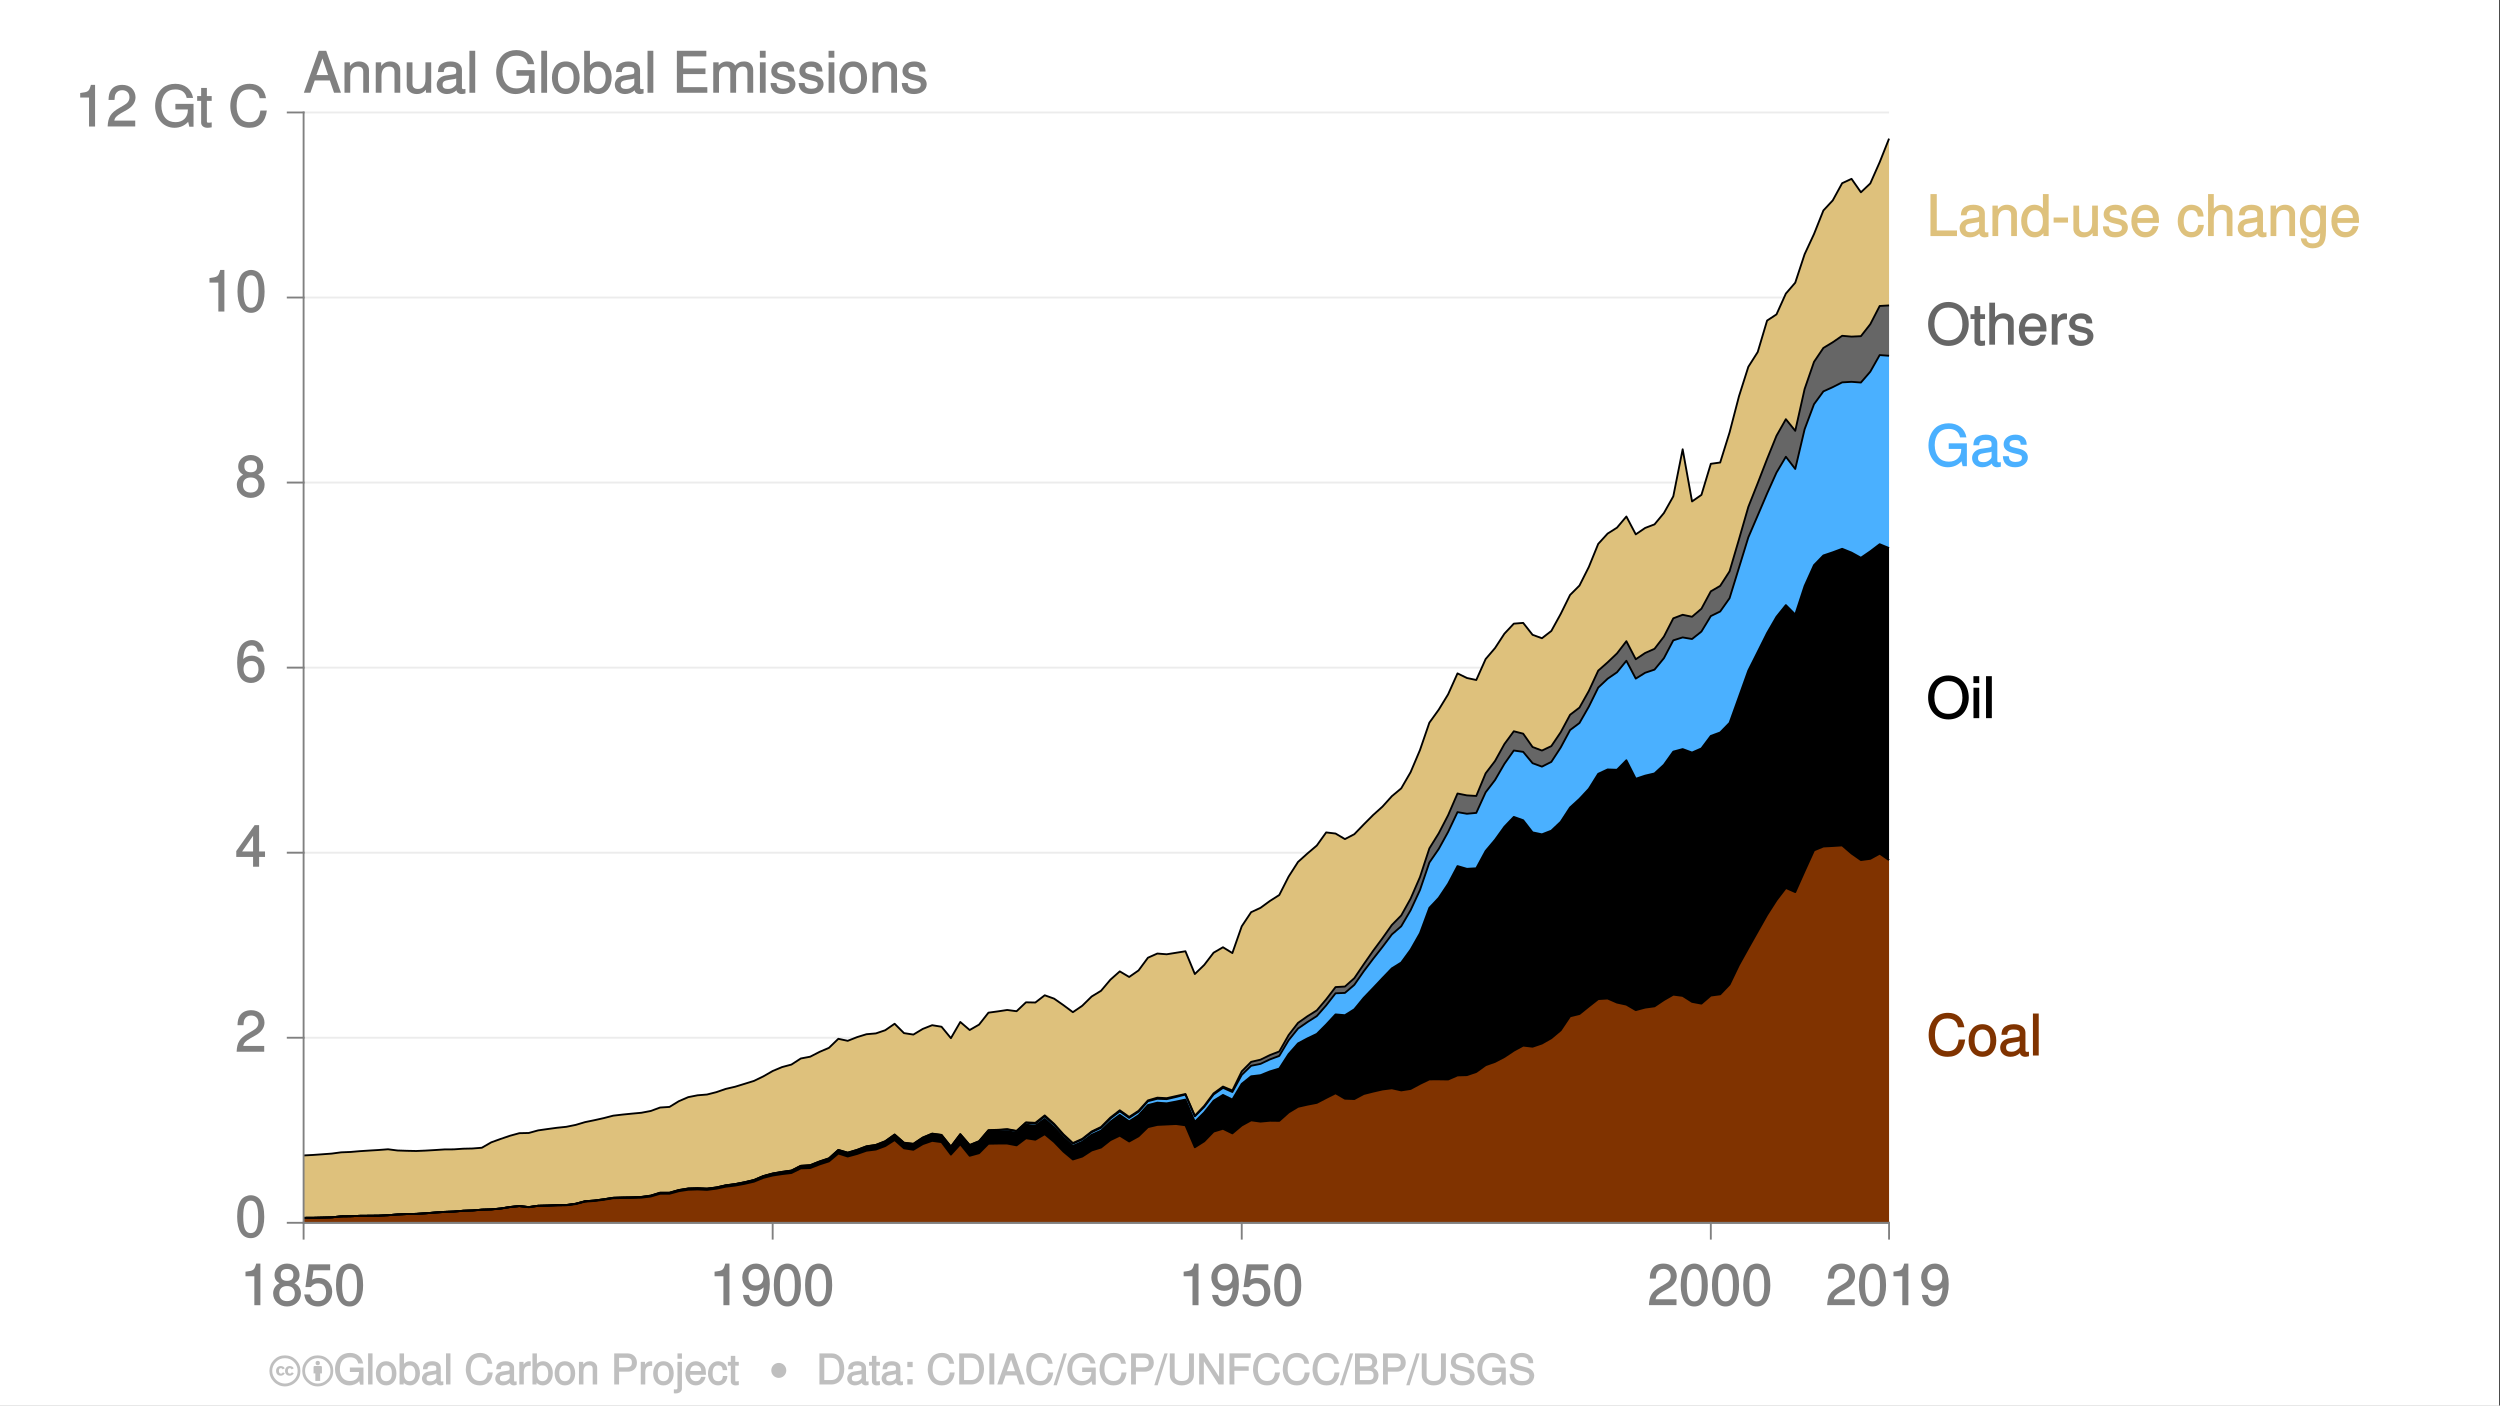 <?xml version="1.0" encoding="UTF-8"?>
<svg xmlns="http://www.w3.org/2000/svg" xmlns:xlink="http://www.w3.org/1999/xlink" width="667pt" height="375pt" viewBox="0 0 667 375" version="1.1">
<rect x="0" y="0" width="667" height="375" fill="#333333" stroke="none"/>
<defs>
<g>
<symbol overflow="visible" id="glyph0-0">
<path style="stroke:none;" d=""/>
</symbol>
<symbol overflow="visible" id="glyph0-1">
<path style="stroke:none;" d="M 10.062 -7.688 C 9.625 -10.078 8.109 -11.391 5.719 -11.391 C 4.25 -11.391 2.953 -10.875 2.141 -9.969 C 1.156 -8.891 0.562 -7.25 0.562 -5.469 C 0.562 -3.672 1.172 -2.031 2.188 -0.953 C 3.047 -0.094 4.234 0.344 5.656 0.344 C 8.328 0.344 9.953 -1.234 10.312 -4.266 L 8.594 -4.266 C 8.438 -3.375 8.344 -2.953 8.109 -2.516 C 7.672 -1.625 6.844 -1.156 5.672 -1.156 C 3.5 -1.156 2.25 -2.766 2.25 -5.484 C 2.25 -8.297 3.422 -9.891 5.547 -9.891 C 6.438 -9.891 7.156 -9.656 7.609 -9.219 C 8.016 -8.844 8.188 -8.5 8.391 -7.547 L 10.078 -7.547 Z M 10.062 -7.688 "/>
</symbol>
<symbol overflow="visible" id="glyph0-2">
<path style="stroke:none;" d="M 4.078 -8.359 C 1.859 -8.359 0.391 -6.641 0.391 -4 C 0.391 -1.344 1.859 0.344 4.094 0.344 C 6.312 0.344 7.781 -1.359 7.781 -3.938 C 7.781 -6.672 6.359 -8.359 4.078 -8.359 Z M 4.094 -6.938 C 5.5 -6.938 6.188 -5.906 6.188 -3.953 C 6.188 -2.094 5.469 -1.078 4.094 -1.078 C 2.703 -1.078 1.984 -2.094 1.984 -4 C 1.984 -5.906 2.703 -6.938 4.094 -6.938 Z M 4.094 -6.938 "/>
</symbol>
<symbol overflow="visible" id="glyph0-3">
<path style="stroke:none;" d="M 8.031 -1 C 7.891 -0.969 7.828 -0.969 7.75 -0.969 C 7.312 -0.969 7.219 -1.062 7.219 -1.453 L 7.219 -6.078 C 7.219 -7.469 6.062 -8.359 4.125 -8.359 C 2.969 -8.359 1.953 -7.984 1.406 -7.391 C 1.047 -6.984 0.859 -6.453 0.828 -5.531 L 2.359 -5.531 C 2.469 -6.625 2.906 -6.938 4.078 -6.938 C 5.219 -6.938 5.688 -6.641 5.688 -5.891 L 5.688 -5.562 C 5.672 -5.031 5.547 -4.969 4.531 -4.828 C 2.766 -4.609 2.484 -4.547 2.016 -4.344 C 1.094 -3.953 0.484 -3.141 0.484 -2.109 C 0.484 -0.688 1.625 0.344 3.203 0.344 C 4.203 0.344 5.078 -0.031 5.766 -0.656 C 5.812 -0.141 6.359 0.344 7.172 0.344 C 7.438 0.344 7.609 0.312 8.156 0.188 L 8.156 -1.031 Z M 5.688 -2.609 C 5.688 -2.188 5.609 -2.031 5.234 -1.688 C 4.719 -1.219 4.219 -1.016 3.484 -1.016 C 2.5 -1.016 2.062 -1.344 2.062 -2.141 C 2.062 -2.969 2.469 -3.25 3.828 -3.453 C 5.156 -3.625 5.422 -3.688 5.688 -3.812 Z M 5.688 -2.609 "/>
</symbol>
<symbol overflow="visible" id="glyph0-4">
<path style="stroke:none;" d="M 2.281 -11.203 L 0.875 -11.203 L 0.875 0 L 2.422 0 L 2.422 -11.203 Z M 2.281 -11.203 "/>
</symbol>
<symbol overflow="visible" id="glyph0-5">
<path style="stroke:none;" d="M 5.828 -11.391 C 2.703 -11.391 0.422 -8.938 0.422 -5.516 C 0.422 -2.078 2.688 0.344 5.844 0.344 C 7.188 0.344 8.438 -0.094 9.328 -0.844 C 10.516 -1.844 11.266 -3.641 11.266 -5.438 C 11.266 -8.953 9.047 -11.391 5.828 -11.391 Z M 5.828 -9.891 C 8.203 -9.891 9.578 -8.234 9.578 -5.453 C 9.578 -2.812 8.156 -1.156 5.844 -1.156 C 3.516 -1.156 2.094 -2.812 2.094 -5.516 C 2.094 -8.219 3.516 -9.891 5.828 -9.891 Z M 5.828 -9.891 "/>
</symbol>
<symbol overflow="visible" id="glyph0-6">
<path style="stroke:none;" d="M 2.25 -8.125 L 0.859 -8.125 L 0.859 0 L 2.391 0 L 2.391 -8.125 Z M 2.25 -11.203 L 0.844 -11.203 L 0.844 -9.359 L 2.391 -9.359 L 2.391 -11.203 Z M 2.25 -11.203 "/>
</symbol>
<symbol overflow="visible" id="glyph0-7">
<path style="stroke:none;" d="M 10.641 -6.047 L 5.922 -6.047 L 5.922 -4.547 L 9.25 -4.547 L 9.25 -4.375 C 9.25 -2.438 7.969 -1.156 5.969 -1.156 C 4.859 -1.156 3.938 -1.516 3.297 -2.219 C 2.578 -3 2.188 -4.219 2.188 -5.562 C 2.188 -8.25 3.578 -9.891 5.891 -9.891 C 7.562 -9.891 8.609 -9.172 8.938 -7.625 L 10.641 -7.625 C 10.234 -9.969 8.422 -11.391 5.906 -11.391 C 4.578 -11.391 3.391 -11 2.531 -10.297 C 1.266 -9.234 0.516 -7.453 0.516 -5.484 C 0.516 -2.125 2.719 0.344 5.672 0.344 C 7.156 0.344 8.422 -0.234 9.328 -1.25 L 9.641 0.062 L 10.766 0.062 L 10.766 -6.047 Z M 10.641 -6.047 "/>
</symbol>
<symbol overflow="visible" id="glyph0-8">
<path style="stroke:none;" d="M 6.703 -5.812 C 6.688 -7.344 5.531 -8.359 3.719 -8.359 C 1.891 -8.359 0.562 -7.281 0.562 -5.812 C 0.562 -4.594 1.328 -3.875 3.188 -3.422 L 4.359 -3.141 C 5.234 -2.922 5.438 -2.75 5.438 -2.188 C 5.438 -1.438 4.844 -1.078 3.75 -1.078 C 3.078 -1.078 2.594 -1.234 2.281 -1.562 C 2.078 -1.781 2.047 -1.922 1.938 -2.609 L 0.359 -2.609 C 0.422 -0.656 1.594 0.344 3.641 0.344 C 5.625 0.344 7.016 -0.766 7.016 -2.281 C 7.016 -3.453 6.219 -4.234 4.672 -4.609 L 3.469 -4.891 C 2.438 -5.125 2.141 -5.328 2.141 -5.875 C 2.141 -6.609 2.656 -6.938 3.672 -6.938 C 4.688 -6.938 5.062 -6.625 5.109 -5.672 L 6.703 -5.672 Z M 6.703 -5.812 "/>
</symbol>
<symbol overflow="visible" id="glyph0-9">
<path style="stroke:none;" d="M 3.812 -8.125 L 2.656 -8.125 L 2.656 -10.297 L 1.125 -10.297 L 1.125 -8.125 L 0.062 -8.125 L 0.062 -6.844 L 1.125 -6.844 L 1.125 -1.031 C 1.125 -0.219 1.812 0.344 2.797 0.344 C 3.125 0.344 3.391 0.312 3.938 0.219 L 3.938 -1.109 C 3.625 -1.031 3.469 -1.016 3.203 -1.016 C 2.672 -1.016 2.656 -1.031 2.656 -1.594 L 2.656 -6.844 L 3.938 -6.844 L 3.938 -8.125 Z M 3.812 -8.125 "/>
</symbol>
<symbol overflow="visible" id="glyph0-10">
<path style="stroke:none;" d="M 0.906 -11.062 L 0.906 0 L 2.438 0 L 2.438 -4.469 C 2.438 -6.078 3.141 -6.984 4.422 -6.984 C 4.844 -6.984 5.125 -6.906 5.438 -6.672 C 5.797 -6.406 5.891 -6.141 5.891 -5.578 L 5.891 0 L 7.422 0 L 7.422 -6.078 C 7.422 -7.391 6.344 -8.359 4.812 -8.359 C 3.703 -8.359 2.922 -7.969 2.188 -7 L 2.438 -6.922 L 2.438 -11.203 L 0.906 -11.203 Z M 0.906 -11.062 "/>
</symbol>
<symbol overflow="visible" id="glyph0-11">
<path style="stroke:none;" d="M 7.828 -3.641 C 7.828 -4.844 7.734 -5.562 7.516 -6.156 C 7 -7.438 5.672 -8.359 4.203 -8.359 C 2.016 -8.359 0.453 -6.562 0.453 -3.953 C 0.453 -1.359 1.953 0.344 4.172 0.344 C 5.969 0.344 7.344 -0.812 7.688 -2.656 L 6.172 -2.656 C 5.781 -1.484 5.219 -1.078 4.219 -1.078 C 3.422 -1.078 2.828 -1.391 2.422 -2.062 C 2.109 -2.5 2.062 -2.859 2.047 -3.516 L 7.828 -3.516 Z M 2.062 -4.672 C 2.172 -6.125 2.922 -6.938 4.188 -6.938 C 5.453 -6.938 6.188 -6.078 6.188 -4.797 L 2.062 -4.797 Z M 2.062 -4.672 "/>
</symbol>
<symbol overflow="visible" id="glyph0-12">
<path style="stroke:none;" d="M 0.891 -8 L 0.891 0 L 2.438 0 L 2.438 -4.219 C 2.438 -6.109 3.094 -6.812 4.953 -6.75 L 4.953 -8.297 C 4.609 -8.344 4.484 -8.359 4.328 -8.359 C 3.531 -8.359 2.812 -7.828 2.078 -6.656 L 2.328 -6.562 L 2.328 -8.125 L 0.891 -8.125 Z M 0.891 -8 "/>
</symbol>
<symbol overflow="visible" id="glyph0-13">
<path style="stroke:none;" d="M 2.594 -11.203 L 1.047 -11.203 L 1.047 0 L 8.125 0 L 8.125 -1.5 L 2.734 -1.5 L 2.734 -11.203 Z M 2.594 -11.203 "/>
</symbol>
<symbol overflow="visible" id="glyph0-14">
<path style="stroke:none;" d="M 0.906 -8 L 0.906 0 L 2.438 0 L 2.438 -4.469 C 2.438 -6.078 3.156 -6.984 4.438 -6.984 C 5.438 -6.984 5.906 -6.531 5.906 -5.578 L 5.906 0 L 7.438 0 L 7.438 -6.078 C 7.438 -7.375 6.328 -8.359 4.812 -8.359 C 3.641 -8.359 2.797 -7.859 2.094 -6.766 L 2.344 -6.672 L 2.344 -8.125 L 0.906 -8.125 Z M 0.906 -8 "/>
</symbol>
<symbol overflow="visible" id="glyph0-15">
<path style="stroke:none;" d="M 7.422 -11.203 L 6.031 -11.203 L 6.031 -7 L 6.266 -7.094 C 5.75 -7.891 4.812 -8.359 3.766 -8.359 C 1.719 -8.359 0.234 -6.578 0.234 -4.078 C 0.234 -1.422 1.688 0.344 3.812 0.344 C 4.891 0.344 5.734 -0.094 6.406 -1.062 L 6.172 -1.172 L 6.172 0 L 7.562 0 L 7.562 -11.203 Z M 3.969 -6.922 C 5.328 -6.922 6.031 -5.859 6.031 -3.969 C 6.031 -2.156 5.312 -1.094 3.984 -1.094 C 2.609 -1.094 1.828 -2.172 1.828 -4 C 1.828 -5.828 2.609 -6.922 3.969 -6.922 Z M 3.969 -6.922 "/>
</symbol>
<symbol overflow="visible" id="glyph0-16">
<path style="stroke:none;" d="M 4.266 -4.953 L 0.547 -4.953 L 0.547 -3.594 L 4.391 -3.594 L 4.391 -4.953 Z M 4.266 -4.953 "/>
</symbol>
<symbol overflow="visible" id="glyph0-17">
<path style="stroke:none;" d="M 7.359 -0.141 L 7.359 -8.125 L 5.828 -8.125 L 5.828 -3.547 C 5.828 -1.938 5.141 -1.016 3.844 -1.016 C 2.844 -1.016 2.359 -1.484 2.359 -2.438 L 2.359 -8.125 L 0.828 -8.125 L 0.828 -1.938 C 0.828 -0.625 1.953 0.344 3.484 0.344 C 4.641 0.344 5.453 -0.094 6.188 -1.125 L 5.953 -1.234 L 5.953 0 L 7.359 0 Z M 7.359 -0.141 "/>
</symbol>
<symbol overflow="visible" id="glyph0-18">
<path style="stroke:none;" d=""/>
</symbol>
<symbol overflow="visible" id="glyph0-19">
<path style="stroke:none;" d="M 7.203 -5.359 C 7.141 -6.125 6.938 -6.703 6.625 -7.141 C 6.094 -7.875 5.062 -8.359 3.953 -8.359 C 1.828 -8.359 0.312 -6.547 0.312 -3.938 C 0.312 -1.391 1.812 0.344 3.938 0.344 C 5.812 0.344 7.141 -0.922 7.297 -2.969 L 5.781 -2.969 C 5.531 -1.578 5.047 -1.078 3.969 -1.078 C 2.594 -1.078 1.906 -2.062 1.906 -3.938 C 1.906 -5.891 2.578 -6.938 3.938 -6.938 C 5 -6.938 5.5 -6.453 5.688 -5.219 L 7.203 -5.219 Z M 7.203 -5.359 "/>
</symbol>
<symbol overflow="visible" id="glyph0-20">
<path style="stroke:none;" d="M 5.906 -8 L 5.906 -6.859 L 6.156 -6.938 C 5.516 -7.891 4.734 -8.359 3.75 -8.359 C 1.844 -8.359 0.375 -6.453 0.375 -3.938 C 0.375 -2.609 0.734 -1.547 1.406 -0.75 C 2 -0.062 2.844 0.344 3.656 0.344 C 4.609 0.344 5.375 -0.109 6.031 -1.094 L 5.797 -1.203 L 5.797 -0.797 C 5.797 1.312 5.359 1.953 3.797 1.953 C 2.734 1.953 2.312 1.672 2.156 0.625 L 0.625 0.625 C 0.75 2.219 2.062 3.266 3.766 3.266 C 4.922 3.266 5.969 2.859 6.484 2.234 C 7.078 1.5 7.344 0.422 7.344 -1.422 L 7.344 -8.125 L 5.906 -8.125 Z M 3.875 -6.938 C 5.188 -6.938 5.797 -5.953 5.797 -3.953 C 5.797 -2.062 5.172 -1.078 3.875 -1.078 C 2.578 -1.078 1.969 -2.062 1.969 -4 C 1.969 -5.922 2.578 -6.938 3.875 -6.938 Z M 3.875 -6.938 "/>
</symbol>
<symbol overflow="visible" id="glyph0-21">
<path style="stroke:none;" d="M 3.734 -7.859 L 3.734 0 L 5.344 0 L 5.344 -11.109 L 4.234 -11.109 C 3.719 -9.312 3.562 -9.219 1.375 -8.938 L 1.375 -7.719 L 3.734 -7.719 Z M 3.734 -7.859 "/>
</symbol>
<symbol overflow="visible" id="glyph0-22">
<path style="stroke:none;" d="M 5.953 -5.75 C 7.062 -6.422 7.453 -7.062 7.453 -8.078 C 7.453 -9.797 6.016 -11.109 4.125 -11.109 C 2.25 -11.109 0.781 -9.797 0.781 -8.094 C 0.781 -7.062 1.172 -6.438 2.094 -5.844 C 1.047 -5.328 0.406 -4.344 0.406 -3.156 C 0.406 -1.172 2.016 0.344 4.125 0.344 C 6.219 0.344 7.828 -1.172 7.828 -3.156 C 7.828 -4.344 7.188 -5.328 6.125 -5.844 Z M 4.125 -9.672 C 5.25 -9.672 5.812 -9.141 5.812 -8.062 C 5.812 -7.031 5.234 -6.5 4.125 -6.5 C 3 -6.5 2.422 -7.031 2.422 -8.078 C 2.422 -9.141 3 -9.672 4.125 -9.672 Z M 4.125 -5.109 C 5.438 -5.109 6.188 -4.375 6.188 -3.125 C 6.188 -1.812 5.453 -1.094 4.094 -1.094 C 2.812 -1.094 2.047 -1.844 2.047 -3.109 C 2.047 -4.391 2.797 -5.109 4.125 -5.109 Z M 4.125 -5.109 "/>
</symbol>
<symbol overflow="visible" id="glyph0-23">
<path style="stroke:none;" d="M 7.141 -10.906 L 1.531 -10.906 L 0.688 -4.844 L 2.125 -4.844 C 2.781 -5.609 3.188 -5.828 4.031 -5.828 C 5.453 -5.828 6.188 -5 6.188 -3.422 C 6.188 -1.891 5.453 -1.094 4.016 -1.094 C 2.859 -1.094 2.297 -1.547 1.938 -2.875 L 0.344 -2.875 C 0.562 -1.875 0.75 -1.344 1.062 -0.953 C 1.672 -0.156 2.844 0.344 4.047 0.344 C 6.188 0.344 7.828 -1.344 7.828 -3.594 C 7.828 -5.703 6.297 -7.281 4.266 -7.281 C 3.516 -7.281 2.812 -7.031 2.453 -6.797 L 2.812 -9.328 L 7.281 -9.328 L 7.281 -10.906 Z M 7.141 -10.906 "/>
</symbol>
<symbol overflow="visible" id="glyph0-24">
<path style="stroke:none;" d="M 4.125 -11.109 C 3.141 -11.109 2.125 -10.625 1.578 -9.891 C 0.891 -8.922 0.5 -7.391 0.5 -5.391 C 0.5 -1.719 1.844 0.344 4.125 0.344 C 6.375 0.344 7.734 -1.719 7.734 -5.297 C 7.734 -7.391 7.359 -8.891 6.656 -9.891 C 6.109 -10.641 5.125 -11.109 4.125 -11.109 Z M 4.125 -9.672 C 5.547 -9.672 6.109 -8.359 6.109 -5.422 C 6.109 -2.328 5.562 -1.016 4.094 -1.016 C 2.703 -1.016 2.125 -2.391 2.125 -5.375 C 2.125 -8.359 2.703 -9.672 4.125 -9.672 Z M 4.125 -9.672 "/>
</symbol>
<symbol overflow="visible" id="glyph0-25">
<path style="stroke:none;" d="M 0.641 -2.609 C 0.906 -0.844 2.188 0.344 3.812 0.344 C 5 0.344 6.141 -0.25 6.766 -1.234 C 7.422 -2.297 7.766 -3.719 7.766 -5.688 C 7.766 -7.516 7.453 -8.766 6.828 -9.719 C 6.234 -10.609 5.219 -11.109 4.047 -11.109 C 2.031 -11.109 0.422 -9.469 0.422 -7.359 C 0.422 -5.375 1.922 -3.828 3.844 -3.828 C 4.844 -3.828 5.688 -4.219 6.359 -5.047 L 6.125 -5.141 C 6.109 -2.438 5.422 -1.094 3.906 -1.094 C 2.969 -1.094 2.453 -1.562 2.219 -2.75 L 0.625 -2.75 Z M 4.031 -9.688 C 5.266 -9.688 6.047 -8.797 6.047 -7.391 C 6.047 -6.062 5.297 -5.266 3.984 -5.266 C 2.719 -5.266 2.062 -6.031 2.062 -7.469 C 2.062 -8.828 2.812 -9.688 4.031 -9.688 Z M 4.031 -9.688 "/>
</symbol>
<symbol overflow="visible" id="glyph0-26">
<path style="stroke:none;" d="M 7.594 -1.578 L 2.141 -1.578 C 2.266 -2.344 2.703 -2.812 4 -3.594 L 5.5 -4.438 C 6.984 -5.266 7.797 -6.484 7.797 -7.812 C 7.797 -8.719 7.391 -9.641 6.766 -10.234 C 6.141 -10.797 5.266 -11.109 4.266 -11.109 C 2.906 -11.109 1.797 -10.594 1.219 -9.656 C 0.844 -9.094 0.625 -8.328 0.594 -7.094 L 2.188 -7.094 C 2.25 -7.969 2.297 -8.297 2.469 -8.656 C 2.812 -9.312 3.422 -9.688 4.219 -9.688 C 5.422 -9.688 6.172 -8.953 6.172 -7.781 C 6.172 -6.922 5.719 -6.25 4.766 -5.719 L 3.391 -4.906 C 1.172 -3.625 0.484 -2.516 0.359 -0.016 L 7.719 -0.016 L 7.719 -1.578 Z M 7.594 -1.578 "/>
</symbol>
<symbol overflow="visible" id="glyph0-27">
<path style="stroke:none;" d="M 4.75 -2.766 L 4.75 0 L 6.359 0 L 6.359 -2.625 L 7.938 -2.625 L 7.938 -4.078 L 6.359 -4.078 L 6.359 -11.109 L 5.172 -11.109 L 0.266 -4.188 L 0.266 -2.625 L 4.75 -2.625 Z M 4.906 -4.078 L 1.828 -4.078 L 5 -8.625 L 4.75 -8.734 L 4.75 -4.078 Z M 4.906 -4.078 "/>
</symbol>
<symbol overflow="visible" id="glyph0-28">
<path style="stroke:none;" d="M 7.609 -8.156 C 7.344 -9.938 6.078 -11.109 4.453 -11.109 C 3.281 -11.109 2.125 -10.5 1.5 -9.531 C 0.828 -8.453 0.5 -7.047 0.5 -5.078 C 0.5 -3.25 0.797 -2 1.438 -1.031 C 2.016 -0.156 3.047 0.344 4.219 0.344 C 6.234 0.344 7.828 -1.312 7.828 -3.422 C 7.828 -5.422 6.344 -6.953 4.438 -6.953 C 3.391 -6.953 2.453 -6.531 1.891 -5.734 L 2.125 -5.641 C 2.141 -8.328 2.844 -9.672 4.359 -9.672 C 5.297 -9.672 5.797 -9.203 6.031 -8.031 L 7.625 -8.031 Z M 4.281 -5.516 C 5.547 -5.516 6.188 -4.75 6.188 -3.312 C 6.188 -1.953 5.438 -1.094 4.234 -1.094 C 3 -1.094 2.203 -2 2.203 -3.375 C 2.203 -4.719 2.969 -5.516 4.281 -5.516 Z M 4.281 -5.516 "/>
</symbol>
<symbol overflow="visible" id="glyph0-29">
<path style="stroke:none;" d="M 6.953 -3.422 L 8.125 0 L 9.969 0 L 6.031 -11.203 L 4.062 -11.203 L 0.062 0 L 1.812 0 L 2.969 -3.281 L 7 -3.281 Z M 6.719 -4.719 L 3.422 -4.719 L 5.172 -9.562 L 4.891 -9.562 L 6.531 -4.719 Z M 6.719 -4.719 "/>
</symbol>
<symbol overflow="visible" id="glyph0-30">
<path style="stroke:none;" d="M 0.656 -11.062 L 0.656 0 L 2.062 0 L 2.062 -1.141 L 1.828 -1.031 C 2.438 -0.125 3.328 0.344 4.422 0.344 C 6.5 0.344 7.984 -1.484 7.984 -4.094 C 7.984 -6.641 6.562 -8.359 4.484 -8.359 C 3.406 -8.359 2.531 -7.906 1.953 -7.016 L 2.188 -6.938 L 2.188 -11.203 L 0.656 -11.203 Z M 4.25 -6.922 C 5.641 -6.922 6.391 -5.828 6.391 -3.953 C 6.391 -2.172 5.609 -1.094 4.25 -1.094 C 2.906 -1.094 2.188 -2.156 2.188 -4 C 2.188 -5.844 2.906 -6.922 4.25 -6.922 Z M 4.25 -6.922 "/>
</symbol>
<symbol overflow="visible" id="glyph0-31">
<path style="stroke:none;" d="M 2.75 -4.984 L 8.828 -4.984 L 8.828 -6.484 L 2.875 -6.484 L 2.875 -9.703 L 9.062 -9.703 L 9.062 -11.203 L 1.203 -11.203 L 1.203 0 L 9.328 0 L 9.328 -1.5 L 2.875 -1.5 L 2.875 -4.984 Z M 2.75 -4.984 "/>
</symbol>
<symbol overflow="visible" id="glyph0-32">
<path style="stroke:none;" d="M 0.906 -8 L 0.906 0 L 2.438 0 L 2.438 -5.062 C 2.438 -6.203 3.141 -6.984 4.156 -6.984 C 5.078 -6.984 5.453 -6.562 5.453 -5.547 L 5.453 0 L 7 0 L 7 -5.062 C 7 -6.203 7.688 -6.984 8.719 -6.984 C 9.625 -6.984 10.016 -6.547 10.016 -5.547 L 10.016 0 L 11.562 0 L 11.562 -6.031 C 11.562 -7.438 10.625 -8.359 9.156 -8.359 C 8.094 -8.359 7.359 -8 6.75 -7.25 C 6.359 -7.953 5.641 -8.359 4.625 -8.359 C 3.562 -8.359 2.766 -7.922 2.094 -6.969 L 2.344 -6.891 L 2.344 -8.125 L 0.906 -8.125 Z M 0.906 -8 "/>
</symbol>
<symbol overflow="visible" id="glyph1-0">
<path style="stroke:none;" d=""/>
</symbol>
<symbol overflow="visible" id="glyph1-1">
<path style="stroke:none;" d="M 0.984 0 L 4.062 0 C 6.094 0 7.469 -1.656 7.469 -4.141 C 7.469 -6.641 6.109 -8.297 4.062 -8.297 L 0.844 -8.297 L 0.844 0 Z M 2.141 -1.031 L 2.141 -7.109 L 3.891 -7.109 C 5.484 -7.109 6.172 -6.188 6.172 -4.141 C 6.172 -2.094 5.484 -1.172 3.891 -1.172 L 2.141 -1.172 Z M 2.141 -1.031 "/>
</symbol>
<symbol overflow="visible" id="glyph1-2">
<path style="stroke:none;" d="M 5.891 -0.812 C 5.781 -0.797 5.734 -0.797 5.688 -0.797 C 5.375 -0.797 5.328 -0.812 5.328 -1.094 L 5.328 -4.484 C 5.328 -5.516 4.438 -6.203 3.031 -6.203 C 2.172 -6.203 1.406 -5.922 1.016 -5.484 C 0.75 -5.188 0.594 -4.766 0.578 -4.062 L 1.766 -4.062 C 1.844 -4.891 2.141 -5.078 2.984 -5.078 C 3.828 -5.078 4.141 -4.906 4.141 -4.359 L 4.141 -4.109 C 4.125 -3.719 4.062 -3.719 3.328 -3.625 C 2.031 -3.453 1.828 -3.406 1.469 -3.266 C 0.797 -2.984 0.312 -2.328 0.312 -1.578 C 0.312 -0.531 1.188 0.25 2.359 0.25 C 3.078 0.25 3.75 -0.031 4.203 -0.438 C 4.234 -0.125 4.656 0.25 5.266 0.25 C 5.453 0.25 5.578 0.234 6.016 0.125 L 6.016 -0.844 Z M 4.141 -1.953 C 4.141 -1.641 4.094 -1.547 3.812 -1.297 C 3.438 -0.953 3.094 -0.828 2.547 -0.828 C 1.844 -0.828 1.547 -1.016 1.547 -1.609 C 1.547 -2.219 1.812 -2.391 2.812 -2.531 C 3.781 -2.656 3.969 -2.703 4.141 -2.781 Z M 4.141 -1.953 "/>
</symbol>
<symbol overflow="visible" id="glyph1-3">
<path style="stroke:none;" d="M 2.797 -6.031 L 1.984 -6.031 L 1.984 -7.625 L 0.797 -7.625 L 0.797 -6.031 L 0.016 -6.031 L 0.016 -5.016 L 0.797 -5.016 L 0.797 -0.797 C 0.797 -0.203 1.328 0.25 2.047 0.25 C 2.281 0.25 2.484 0.234 2.922 0.156 L 2.922 -0.906 C 2.656 -0.844 2.547 -0.828 2.359 -0.828 C 1.953 -0.828 1.984 -0.797 1.984 -1.203 L 1.984 -5.016 L 2.922 -5.016 L 2.922 -6.031 Z M 2.797 -6.031 "/>
</symbol>
<symbol overflow="visible" id="glyph1-4">
<path style="stroke:none;" d="M 2.359 -1.422 L 1.062 -1.422 L 1.062 0 L 2.484 0 L 2.484 -1.422 Z M 2.359 -6.031 L 1.062 -6.031 L 1.062 -4.625 L 2.484 -4.625 L 2.484 -6.031 Z M 2.359 -6.031 "/>
</symbol>
<symbol overflow="visible" id="glyph1-5">
<path style="stroke:none;" d=""/>
</symbol>
<symbol overflow="visible" id="glyph1-6">
<path style="stroke:none;" d="M 7.406 -5.672 C 7.094 -7.422 5.953 -8.422 4.188 -8.422 C 3.109 -8.422 2.141 -8.047 1.547 -7.375 C 0.828 -6.594 0.391 -5.344 0.391 -4.047 C 0.391 -2.734 0.844 -1.5 1.578 -0.719 C 2.219 -0.078 3.109 0.25 4.141 0.25 C 6.109 0.25 7.344 -0.938 7.594 -3.203 L 6.266 -3.203 C 6.156 -2.516 6.094 -2.234 5.922 -1.906 C 5.594 -1.25 5.016 -0.922 4.156 -0.922 C 2.562 -0.922 1.688 -2.062 1.688 -4.062 C 1.688 -6.109 2.516 -7.25 4.062 -7.25 C 4.719 -7.25 5.219 -7.094 5.562 -6.781 C 5.859 -6.5 5.969 -6.266 6.125 -5.531 L 7.438 -5.531 Z M 7.406 -5.672 "/>
</symbol>
<symbol overflow="visible" id="glyph1-7">
<path style="stroke:none;" d="M 2.141 -8.297 L 0.953 -8.297 L 0.953 0 L 2.266 0 L 2.266 -8.297 Z M 2.141 -8.297 "/>
</symbol>
<symbol overflow="visible" id="glyph1-8">
<path style="stroke:none;" d="M 5.078 -2.547 L 5.938 0 L 7.359 0 L 4.453 -8.297 L 2.953 -8.297 L 0 0 L 1.359 0 L 2.219 -2.406 L 5.109 -2.406 Z M 4.922 -3.547 L 2.562 -3.547 L 3.828 -7.047 L 3.547 -7.047 L 4.734 -3.547 Z M 4.922 -3.547 "/>
</symbol>
<symbol overflow="visible" id="glyph1-9">
<path style="stroke:none;" d="M 2.375 -8.156 L -0.281 0.219 L 0.609 0.219 L 3.297 -8.297 L 2.422 -8.297 Z M 2.375 -8.156 "/>
</symbol>
<symbol overflow="visible" id="glyph1-10">
<path style="stroke:none;" d="M 7.797 -4.516 L 4.312 -4.516 L 4.312 -3.328 L 6.75 -3.328 L 6.75 -3.25 C 6.75 -1.812 5.844 -0.922 4.375 -0.922 C 3.562 -0.922 2.922 -1.172 2.438 -1.688 C 1.906 -2.266 1.641 -3.125 1.641 -4.109 C 1.641 -6.078 2.625 -7.25 4.328 -7.25 C 5.547 -7.25 6.281 -6.75 6.531 -5.594 L 7.844 -5.594 C 7.531 -7.344 6.172 -8.422 4.328 -8.422 C 3.359 -8.422 2.469 -8.125 1.844 -7.609 C 0.906 -6.844 0.344 -5.5 0.344 -4.062 C 0.344 -1.594 1.984 0.25 4.156 0.25 C 5.25 0.25 6.188 -0.188 6.812 -0.875 L 7.047 0.047 L 7.938 0.047 L 7.938 -4.516 Z M 7.797 -4.516 "/>
</symbol>
<symbol overflow="visible" id="glyph1-11">
<path style="stroke:none;" d="M 2.031 -3.406 L 4.547 -3.406 C 5.172 -3.406 5.75 -3.625 6.188 -4 C 6.672 -4.438 6.922 -5.062 6.922 -5.797 C 6.922 -7.297 5.891 -8.297 4.312 -8.297 L 0.859 -8.297 L 0.859 0 L 2.156 0 L 2.156 -3.406 Z M 2.156 -4.438 L 2.156 -7.109 L 4.156 -7.109 C 5.141 -7.109 5.578 -6.719 5.578 -5.844 C 5.578 -4.969 5.141 -4.578 4.156 -4.578 L 2.156 -4.578 Z M 2.156 -4.438 "/>
</symbol>
<symbol overflow="visible" id="glyph1-12">
<path style="stroke:none;" d="M 5.922 -8.156 L 5.922 -2.516 C 5.922 -1.438 5.297 -0.922 4 -0.922 C 3.406 -0.922 3.016 -1.016 2.625 -1.297 C 2.234 -1.609 2.094 -1.906 2.094 -2.516 L 2.094 -8.297 L 0.797 -8.297 L 0.797 -2.516 C 0.797 -0.891 2.094 0.25 4 0.25 C 5.891 0.25 7.234 -0.906 7.234 -2.516 L 7.234 -8.297 L 5.922 -8.297 Z M 5.922 -8.156 "/>
</symbol>
<symbol overflow="visible" id="glyph1-13">
<path style="stroke:none;" d="M 7.109 -8.297 L 6 -8.297 L 6 -1.594 L 6.219 -1.688 L 2.016 -8.297 L 0.688 -8.297 L 0.688 0 L 1.938 0 L 1.938 -6.641 L 1.703 -6.531 L 5.875 0 L 7.234 0 L 7.234 -8.297 Z M 7.109 -8.297 "/>
</symbol>
<symbol overflow="visible" id="glyph1-14">
<path style="stroke:none;" d="M 2.016 -3.656 L 5.969 -3.656 L 5.969 -4.828 L 2.141 -4.828 L 2.141 -7.109 L 6.5 -7.109 L 6.5 -8.297 L 0.844 -8.297 L 0.844 0 L 2.141 0 L 2.141 -3.656 Z M 2.016 -3.656 "/>
</symbol>
<symbol overflow="visible" id="glyph1-15">
<path style="stroke:none;" d="M 0.875 0 L 4.484 0 C 5.25 0 5.891 -0.234 6.328 -0.703 C 6.719 -1.125 6.984 -1.797 6.984 -2.422 C 6.984 -3.391 6.406 -4.109 5.391 -4.516 L 5.391 -4.234 C 6.125 -4.578 6.641 -5.297 6.641 -6.109 C 6.641 -6.703 6.375 -7.312 5.953 -7.688 C 5.516 -8.078 4.891 -8.297 4.125 -8.297 L 0.719 -8.297 L 0.719 0 Z M 2.031 -4.703 L 2.031 -7.109 L 3.875 -7.109 C 4.438 -7.109 4.656 -7.078 4.938 -6.859 C 5.219 -6.641 5.328 -6.406 5.328 -5.969 C 5.328 -5.531 5.219 -5.297 4.938 -5.078 C 4.656 -4.875 4.438 -4.844 3.875 -4.844 L 2.031 -4.844 Z M 2.031 -1.031 L 2.031 -3.656 L 4.391 -3.656 C 5.297 -3.656 5.688 -3.281 5.688 -2.406 C 5.688 -1.547 5.297 -1.172 4.391 -1.172 L 2.031 -1.172 Z M 2.031 -1.031 "/>
</symbol>
<symbol overflow="visible" id="glyph1-16">
<path style="stroke:none;" d="M 6.688 -5.797 C 6.688 -6.344 6.656 -6.5 6.484 -6.875 C 6.031 -7.797 4.969 -8.422 3.625 -8.422 C 1.859 -8.422 0.625 -7.375 0.625 -5.922 C 0.625 -4.953 1.281 -4.203 2.344 -3.922 L 4.328 -3.406 C 5.359 -3.141 5.672 -2.859 5.672 -2.234 C 5.672 -1.797 5.484 -1.469 5.141 -1.219 C 4.812 -0.984 4.406 -0.922 3.766 -0.922 C 2.875 -0.922 2.391 -1.094 2 -1.547 C 1.703 -1.906 1.609 -2.188 1.625 -2.828 L 0.391 -2.828 C 0.391 -1.953 0.578 -1.359 0.906 -0.922 C 1.453 -0.172 2.469 0.25 3.703 0.25 C 4.656 0.25 5.516 0 6.031 -0.391 C 6.578 -0.828 6.969 -1.641 6.969 -2.328 C 6.969 -3.328 6.219 -4.188 5.125 -4.484 L 3.109 -5.031 C 2.141 -5.297 1.922 -5.453 1.922 -6.078 C 1.922 -6.891 2.516 -7.297 3.594 -7.297 C 4.859 -7.297 5.438 -6.859 5.438 -5.672 L 6.688 -5.672 Z M 6.688 -5.797 "/>
</symbol>
<symbol overflow="visible" id="glyph1-17">
<path style="stroke:none;" d="M 1.672 -8.297 L 0.609 -8.297 L 0.609 0 L 1.797 0 L 1.797 -8.297 Z M 1.672 -8.297 "/>
</symbol>
<symbol overflow="visible" id="glyph1-18">
<path style="stroke:none;" d="M 2.984 -6.203 C 1.359 -6.203 0.25 -4.906 0.25 -2.969 C 0.25 -1.016 1.359 0.25 3 0.25 C 4.625 0.25 5.734 -1.031 5.734 -2.922 C 5.734 -4.922 4.656 -6.203 2.984 -6.203 Z M 3 -5.078 C 4.031 -5.078 4.516 -4.359 4.516 -2.938 C 4.516 -1.578 4.016 -0.875 3 -0.875 C 1.984 -0.875 1.484 -1.578 1.484 -2.969 C 1.484 -4.359 1.984 -5.078 3 -5.078 Z M 3 -5.078 "/>
</symbol>
<symbol overflow="visible" id="glyph1-19">
<path style="stroke:none;" d="M 0.453 -8.156 L 0.453 0 L 1.547 0 L 1.547 -0.875 L 1.312 -0.766 C 1.766 -0.094 2.438 0.25 3.25 0.25 C 4.766 0.25 5.891 -1.125 5.891 -3.031 C 5.891 -4.906 4.812 -6.203 3.281 -6.203 C 2.5 -6.203 1.844 -5.859 1.406 -5.219 L 1.641 -5.109 L 1.641 -8.297 L 0.453 -8.297 Z M 3.109 -5.078 C 4.141 -5.078 4.656 -4.312 4.656 -2.938 C 4.656 -1.625 4.109 -0.875 3.109 -0.875 C 2.141 -0.875 1.641 -1.609 1.641 -2.969 C 1.641 -4.328 2.141 -5.078 3.109 -5.078 Z M 3.109 -5.078 "/>
</symbol>
<symbol overflow="visible" id="glyph1-20">
<path style="stroke:none;" d="M 0.609 -5.891 L 0.609 0 L 1.812 0 L 1.812 -3.125 C 1.828 -4.516 2.266 -5 3.656 -4.953 L 3.656 -6.156 C 3.375 -6.188 3.281 -6.203 3.172 -6.203 C 2.578 -6.203 2.031 -5.812 1.5 -4.953 L 1.734 -4.844 L 1.734 -6.031 L 0.609 -6.031 Z M 0.609 -5.891 "/>
</symbol>
<symbol overflow="visible" id="glyph1-21">
<path style="stroke:none;" d="M 0.625 -5.891 L 0.625 0 L 1.828 0 L 1.828 -3.312 C 1.828 -4.484 2.312 -5.125 3.25 -5.125 C 3.984 -5.125 4.297 -4.812 4.297 -4.125 L 4.297 0 L 5.484 0 L 5.484 -4.484 C 5.484 -5.438 4.641 -6.203 3.531 -6.203 C 2.672 -6.203 2.031 -5.828 1.516 -5.031 L 1.75 -4.922 L 1.75 -6.031 L 0.625 -6.031 Z M 0.625 -5.891 "/>
</symbol>
<symbol overflow="visible" id="glyph1-22">
<path style="stroke:none;" d="M 0.625 -5.891 L 0.625 0.703 C 0.625 1.281 0.594 1.312 0.016 1.312 C -0.047 1.312 -0.078 1.312 -0.344 1.297 L -0.344 2.344 C -0.094 2.391 -0.031 2.391 0.109 2.391 C 1.141 2.391 1.812 1.859 1.812 1.062 L 1.812 -6.031 L 0.625 -6.031 Z M 1.688 -8.297 L 0.625 -8.297 L 0.625 -6.859 L 1.812 -6.859 L 1.812 -8.297 Z M 1.688 -8.297 "/>
</symbol>
<symbol overflow="visible" id="glyph1-23">
<path style="stroke:none;" d="M 5.781 -2.703 C 5.781 -3.594 5.703 -4.109 5.547 -4.547 C 5.172 -5.484 4.156 -6.203 3.078 -6.203 C 1.469 -6.203 0.297 -4.844 0.297 -2.938 C 0.297 -1.031 1.438 0.25 3.062 0.25 C 4.375 0.25 5.422 -0.625 5.672 -2.031 L 4.5 -2.031 C 4.203 -1.125 3.828 -0.875 3.094 -0.875 C 2.516 -0.875 2.094 -1.094 1.797 -1.578 C 1.578 -1.906 1.547 -2.141 1.531 -2.578 L 5.781 -2.578 Z M 1.547 -3.453 C 1.625 -4.516 2.141 -5.078 3.062 -5.078 C 4 -5.078 4.516 -4.484 4.516 -3.594 L 1.562 -3.594 Z M 1.547 -3.453 "/>
</symbol>
<symbol overflow="visible" id="glyph1-24">
<path style="stroke:none;" d="M 5.312 -3.953 C 5.266 -4.516 5.109 -4.984 4.891 -5.297 C 4.484 -5.844 3.703 -6.203 2.906 -6.203 C 1.344 -6.203 0.203 -4.828 0.203 -2.922 C 0.203 -1.062 1.328 0.25 2.891 0.25 C 4.266 0.25 5.266 -0.703 5.391 -2.25 L 4.203 -2.25 C 4.031 -1.188 3.703 -0.875 2.922 -0.875 C 1.906 -0.875 1.438 -1.547 1.438 -2.922 C 1.438 -4.359 1.891 -5.078 2.891 -5.078 C 3.656 -5.078 4 -4.766 4.141 -3.828 L 5.328 -3.828 Z M 5.312 -3.953 "/>
</symbol>
</g>
</defs>
<g id="surface1">
<path style=" stroke:none;fill-rule:nonzero;fill:rgb(100%,100%,100%);fill-opacity:1;" d="M 0 375 L 666.75 375 L 666.75 0 L 0 0 Z M 0 375 "/>
<path style=" stroke:none;fill-rule:nonzero;fill:rgb(100%,100%,100%);fill-opacity:1;" d="M 0 375 L 666.75 375 L 666.75 0 L 0 0 Z M 0 375 "/>
<path style=" stroke:none;fill-rule:nonzero;fill:rgb(100%,100%,100%);fill-opacity:1;" d="M 81 326.25 L 504 326.25 L 504 30 L 81 30 Z M 81 326.25 "/>
<path style="fill:none;stroke-width:5.003;stroke-linecap:butt;stroke-linejoin:round;stroke:rgb(92.577%,92.577%,92.577%);stroke-opacity:1;stroke-miterlimit:10;" d="M 5040 487.5 L 810 487.5 " transform="matrix(0.1,0,0,-0.1,0,375)"/>
<path style="fill:none;stroke-width:5.003;stroke-linecap:butt;stroke-linejoin:round;stroke:rgb(92.577%,92.577%,92.577%);stroke-opacity:1;stroke-miterlimit:10;" d="M 5040 981.25 L 810 981.25 " transform="matrix(0.1,0,0,-0.1,0,375)"/>
<path style="fill:none;stroke-width:5.003;stroke-linecap:butt;stroke-linejoin:round;stroke:rgb(92.577%,92.577%,92.577%);stroke-opacity:1;stroke-miterlimit:10;" d="M 5040 1475 L 810 1475 " transform="matrix(0.1,0,0,-0.1,0,375)"/>
<path style="fill:none;stroke-width:5.003;stroke-linecap:butt;stroke-linejoin:round;stroke:rgb(92.577%,92.577%,92.577%);stroke-opacity:1;stroke-miterlimit:10;" d="M 5040 1968.75 L 810 1968.75 " transform="matrix(0.1,0,0,-0.1,0,375)"/>
<path style="fill:none;stroke-width:5.003;stroke-linecap:butt;stroke-linejoin:round;stroke:rgb(92.577%,92.577%,92.577%);stroke-opacity:1;stroke-miterlimit:10;" d="M 5040 2462.5 L 810 2462.5 " transform="matrix(0.1,0,0,-0.1,0,375)"/>
<path style="fill:none;stroke-width:5.003;stroke-linecap:butt;stroke-linejoin:round;stroke:rgb(92.577%,92.577%,92.577%);stroke-opacity:1;stroke-miterlimit:10;" d="M 5040 2956.25 L 810 2956.25 " transform="matrix(0.1,0,0,-0.1,0,375)"/>
<path style="fill:none;stroke-width:5.003;stroke-linecap:butt;stroke-linejoin:round;stroke:rgb(92.577%,92.577%,92.577%);stroke-opacity:1;stroke-miterlimit:10;" d="M 5040 3450 L 810 3450 " transform="matrix(0.1,0,0,-0.1,0,375)"/>
<path style="fill:none;stroke-width:5.003;stroke-linecap:butt;stroke-linejoin:round;stroke:rgb(50.194%,50.194%,50.194%);stroke-opacity:1;stroke-miterlimit:10;" d="M 810 487.5 L 5040 487.5 " transform="matrix(0.1,0,0,-0.1,0,375)"/>
<path style=" stroke:none;fill-rule:nonzero;fill:rgb(50.194%,19.994%,0%);fill-opacity:1;" d="M 81 324.922 L 81 326.25 L 504 326.25 L 504 229.477 L 501.496 227.754 L 498.992 229.137 L 496.492 229.465 L 493.988 227.715 L 491.484 225.555 L 488.98 225.715 L 486.48 225.844 L 483.977 226.879 L 481.473 232.391 L 478.969 238.008 L 476.469 236.902 L 473.965 240.176 L 471.461 244.086 L 468.961 248.512 L 466.457 252.957 L 463.953 257.453 L 461.449 262.664 L 458.945 265.285 L 456.445 265.617 L 453.941 267.77 L 451.438 267.297 L 448.934 265.699 L 446.434 265.371 L 443.93 266.809 L 441.426 268.488 L 438.922 268.828 L 436.422 269.496 L 433.918 268.035 L 431.414 267.492 L 428.91 266.402 L 426.406 266.559 L 423.906 268.52 L 421.402 270.535 L 418.898 271.152 L 416.395 274.879 L 413.895 276.98 L 411.391 278.41 L 408.887 279.262 L 406.383 278.969 L 403.883 280.324 L 401.379 281.992 L 398.875 283.305 L 396.371 284.191 L 393.871 285.992 L 391.367 286.848 L 388.863 286.918 L 386.359 288.008 L 383.859 287.969 L 381.355 287.977 L 378.852 289.18 L 376.348 290.531 L 373.848 290.918 L 371.344 290.355 L 368.84 290.672 L 366.34 291.246 L 363.836 291.879 L 361.332 293.227 L 358.828 293.133 L 356.324 291.68 L 353.82 292.941 L 351.32 294.242 L 348.816 294.727 L 346.312 295.293 L 343.812 296.801 L 341.309 299.047 L 338.805 299.016 L 336.301 299.246 L 333.801 298.902 L 331.297 300.277 L 328.793 302.383 L 326.289 301.156 L 323.785 301.91 L 321.285 304.496 L 318.781 306.09 L 316.277 300.23 L 313.773 299.887 L 311.273 300.008 L 308.77 300.129 L 306.266 300.723 L 303.766 303.156 L 301.262 304.547 L 298.758 302.988 L 296.254 304.191 L 293.754 306.164 L 291.246 306.949 L 288.746 308.574 L 286.242 309.352 L 283.738 307.262 L 281.234 304.676 L 278.734 302.602 L 276.23 304.07 L 273.727 303.684 L 271.227 305.582 L 268.723 305.102 L 266.219 305.102 L 263.715 305.148 L 261.215 307.672 L 258.711 308.363 L 256.207 305.281 L 253.703 308.047 L 251.199 304.719 L 248.699 304.383 L 246.195 305.25 L 243.691 306.754 L 241.188 306.375 L 238.688 304.16 L 236.184 305.766 L 233.68 306.699 L 231.18 307.008 L 228.676 307.879 L 226.172 308.559 L 223.668 307.762 L 221.164 309.859 L 218.664 310.664 L 216.16 311.641 L 213.656 311.723 L 211.152 312.957 L 208.652 313.254 L 206.148 313.629 L 203.645 314.258 L 201.141 315.277 L 198.641 315.852 L 196.137 316.316 L 193.633 316.617 L 191.129 317.137 L 188.629 317.465 L 186.125 317.344 L 183.621 317.43 L 181.117 317.812 L 178.617 318.492 L 176.113 318.496 L 173.609 319.234 L 171.105 319.539 L 168.605 319.598 L 166.102 319.629 L 163.598 319.688 L 161.094 320.102 L 158.594 320.422 L 156.09 320.602 L 153.586 321.25 L 151.082 321.57 L 148.578 321.598 L 146.078 321.676 L 143.574 321.734 L 141.07 322.094 L 138.566 321.805 L 136.066 322.055 L 133.562 322.457 L 131.059 322.684 L 128.555 322.758 L 126.055 322.961 L 123.551 323.043 L 121.047 323.258 L 118.543 323.348 L 116.039 323.516 L 113.539 323.715 L 111.035 323.875 L 108.531 323.914 L 106.031 324.023 L 103.527 324.219 L 101.023 324.336 L 98.52 324.363 L 96.02 324.383 L 93.516 324.496 L 91.012 324.531 L 88.508 324.785 L 86.008 324.852 L 83.504 324.91 "/>
<path style=" stroke:none;fill-rule:nonzero;fill:rgb(0%,0%,0%);fill-opacity:1;" d="M 91.012 324.531 L 93.516 324.496 L 96.02 324.383 L 98.52 324.363 L 101.023 324.336 L 103.527 324.219 L 106.031 324.023 L 108.531 323.914 L 111.035 323.875 L 113.539 323.715 L 116.039 323.516 L 118.543 323.348 L 121.047 323.258 L 123.551 323.043 L 126.055 322.961 L 128.555 322.758 L 131.059 322.684 L 133.562 322.457 L 136.066 322.055 L 138.566 321.805 L 141.07 322.094 L 143.574 321.734 L 146.078 321.676 L 148.578 321.598 L 151.082 321.57 L 153.586 321.25 L 156.09 320.602 L 158.594 320.422 L 161.094 320.102 L 163.598 319.688 L 166.102 319.629 L 168.605 319.598 L 171.105 319.539 L 173.609 319.234 L 176.113 318.496 L 178.617 318.492 L 181.117 317.812 L 183.621 317.43 L 186.125 317.344 L 188.629 317.465 L 191.129 317.137 L 193.633 316.617 L 196.137 316.316 L 198.641 315.852 L 201.141 315.277 L 203.645 314.258 L 206.148 313.629 L 208.652 313.254 L 211.152 312.957 L 213.656 311.723 L 216.16 311.641 L 218.664 310.664 L 221.164 309.859 L 223.668 307.762 L 226.172 308.559 L 228.676 307.879 L 231.18 307.008 L 233.68 306.699 L 236.184 305.766 L 238.688 304.16 L 241.188 306.375 L 243.691 306.754 L 246.195 305.25 L 248.699 304.383 L 251.199 304.719 L 253.703 308.047 L 256.207 305.281 L 258.711 308.363 L 261.215 307.672 L 263.715 305.148 L 266.219 305.102 L 268.723 305.102 L 271.227 305.582 L 273.727 303.684 L 276.23 304.07 L 278.734 302.602 L 281.234 304.676 L 283.738 307.262 L 286.242 309.352 L 288.746 308.574 L 291.246 306.949 L 293.754 306.164 L 296.254 304.191 L 298.758 302.988 L 301.262 304.547 L 303.766 303.156 L 306.266 300.723 L 308.77 300.129 L 311.273 300.008 L 313.773 299.887 L 316.277 300.23 L 318.781 306.09 L 321.285 304.496 L 323.785 301.91 L 326.289 301.156 L 328.793 302.383 L 331.297 300.277 L 333.801 298.902 L 336.301 299.246 L 338.805 299.016 L 341.309 299.047 L 343.812 296.801 L 346.312 295.293 L 348.816 294.727 L 351.32 294.242 L 353.82 292.941 L 356.324 291.68 L 358.828 293.133 L 361.332 293.227 L 363.836 291.879 L 366.34 291.246 L 368.84 290.672 L 371.344 290.355 L 373.848 290.918 L 376.348 290.531 L 378.852 289.18 L 381.355 287.977 L 383.859 287.969 L 386.359 288.008 L 388.863 286.918 L 391.367 286.848 L 393.871 285.992 L 396.371 284.191 L 398.875 283.305 L 401.379 281.992 L 403.883 280.324 L 406.383 278.969 L 408.887 279.262 L 411.391 278.41 L 413.895 276.98 L 416.395 274.879 L 418.898 271.152 L 421.402 270.535 L 423.906 268.52 L 426.406 266.559 L 428.91 266.402 L 431.414 267.492 L 433.918 268.035 L 436.422 269.496 L 438.922 268.828 L 441.426 268.488 L 443.93 266.809 L 446.434 265.371 L 448.934 265.699 L 451.438 267.297 L 453.941 267.77 L 456.445 265.617 L 458.945 265.285 L 461.449 262.664 L 463.953 257.453 L 466.457 252.957 L 468.961 248.512 L 471.461 244.086 L 473.965 240.176 L 476.469 236.902 L 478.969 238.008 L 481.473 232.391 L 483.977 226.879 L 486.48 225.844 L 488.98 225.715 L 491.484 225.555 L 493.988 227.715 L 496.492 229.465 L 498.992 229.137 L 501.496 227.754 L 504 229.477 L 504 146.23 L 501.496 145.195 L 498.992 147.102 L 496.492 148.816 L 493.988 147.434 L 491.484 146.422 L 488.98 147.355 L 486.48 148.199 L 483.977 150.777 L 481.473 156.332 L 478.969 163.965 L 476.469 161.441 L 473.965 164.562 L 471.461 168.895 L 468.961 173.91 L 466.457 178.891 L 463.953 185.891 L 461.449 192.867 L 458.945 195.426 L 456.445 196.344 L 453.941 199.684 L 451.438 200.781 L 448.934 199.859 L 446.434 200.535 L 443.93 204.047 L 441.426 206.355 L 438.922 206.945 L 436.422 207.777 L 433.918 202.836 L 431.414 205.379 L 428.91 205.293 L 426.406 206.457 L 423.906 210.457 L 421.402 213.148 L 418.898 215.43 L 416.395 219.27 L 413.895 221.633 L 411.391 222.602 L 408.887 222.074 L 406.383 218.844 L 403.883 217.953 L 401.379 220.574 L 398.875 224.055 L 396.371 227.035 L 393.871 231.66 L 391.367 231.805 L 388.863 231.07 L 386.359 235.801 L 383.859 239.547 L 381.355 242.211 L 378.852 248.984 L 376.348 253.383 L 373.848 256.809 L 371.344 258.359 L 368.84 260.961 L 366.34 263.617 L 363.836 266.223 L 361.332 269.281 L 358.828 270.855 L 356.324 270.641 L 353.82 273.348 L 351.32 275.852 L 348.816 277.047 L 346.312 278.379 L 343.812 281.211 L 341.309 285.094 L 338.805 285.852 L 336.301 286.859 L 333.801 287.156 L 331.297 289.16 L 328.793 293.367 L 326.289 292.125 L 323.785 293.676 L 321.285 296.809 L 318.781 299.289 L 316.277 293.363 L 313.773 293.898 L 311.273 294.371 L 308.77 294.188 L 306.266 294.84 L 303.766 297.559 L 301.262 299.168 L 298.758 297.445 L 296.254 299.273 L 293.754 301.652 L 291.246 302.766 L 288.746 304.621 L 286.242 305.734 L 283.738 303.48 L 281.234 300.785 L 278.734 298.543 L 276.23 300.367 L 273.727 300.059 L 271.227 302.273 L 268.723 301.781 L 266.219 301.926 L 263.715 301.957 L 261.215 304.797 L 258.711 305.773 L 256.207 302.918 L 253.703 306.207 L 251.199 303.07 L 248.699 302.77 L 246.195 303.801 L 243.691 305.426 L 241.188 305.121 L 238.688 302.934 L 236.184 304.707 L 233.68 305.668 L 231.18 306.035 L 228.676 306.973 L 226.172 307.688 L 223.668 306.957 L 221.164 309.199 L 218.664 310.008 L 216.16 310.988 L 213.656 311.148 L 211.152 312.41 L 208.652 312.746 L 206.148 313.172 L 203.645 313.852 L 201.141 314.891 L 198.641 315.477 L 196.137 315.961 L 193.633 316.289 L 191.129 316.855 L 188.629 317.18 L 186.125 317.07 L 183.621 317.152 L 181.117 317.582 L 178.617 318.301 L 176.113 318.332 L 173.609 319.074 L 171.105 319.391 L 168.605 319.473 L 166.102 319.504 L 163.598 319.574 L 161.094 319.973 L 158.594 320.305 L 156.09 320.496 L 153.586 321.164 L 151.082 321.504 L 148.578 321.539 L 146.078 321.633 L 143.574 321.695 L 141.07 322.051 L 138.566 321.766 L 136.066 322.031 L 133.562 322.434 L 131.059 322.66 L 128.555 322.738 L 126.055 322.945 L 123.551 323.031 L 121.047 323.246 L 118.543 323.336 L 116.039 323.508 L 113.539 323.703 L 111.035 323.863 L 108.531 323.906 L 106.031 324.023 L 103.527 324.219 L 101.023 324.336 L 98.52 324.363 L 96.02 324.383 L 93.516 324.496 "/>
<path style=" stroke:none;fill-rule:nonzero;fill:rgb(29.002%,68.944%,100%);fill-opacity:1;" d="M 158.594 320.305 L 161.094 319.973 L 163.598 319.574 L 166.102 319.504 L 168.605 319.473 L 171.105 319.391 L 173.609 319.074 L 176.113 318.332 L 178.617 318.301 L 181.117 317.582 L 183.621 317.152 L 186.125 317.07 L 188.629 317.18 L 191.129 316.855 L 193.633 316.289 L 196.137 315.961 L 198.641 315.477 L 201.141 314.891 L 203.645 313.852 L 206.148 313.172 L 208.652 312.746 L 211.152 312.41 L 213.656 311.148 L 216.16 310.988 L 218.664 310.008 L 221.164 309.199 L 223.668 306.957 L 226.172 307.688 L 228.676 306.973 L 231.18 306.035 L 233.68 305.668 L 236.184 304.707 L 238.688 302.934 L 241.188 305.121 L 243.691 305.426 L 246.195 303.801 L 248.699 302.77 L 251.199 303.07 L 253.703 306.207 L 256.207 302.918 L 258.711 305.773 L 261.215 304.797 L 263.715 301.957 L 266.219 301.926 L 268.723 301.781 L 271.227 302.273 L 273.727 300.059 L 276.23 300.367 L 278.734 298.543 L 281.234 300.785 L 283.738 303.48 L 286.242 305.734 L 288.746 304.621 L 291.246 302.766 L 293.754 301.652 L 296.254 299.273 L 298.758 297.445 L 301.262 299.168 L 303.766 297.559 L 306.266 294.84 L 308.77 294.188 L 311.273 294.371 L 313.773 293.898 L 316.277 293.363 L 318.781 299.289 L 321.285 296.809 L 323.785 293.676 L 326.289 292.125 L 328.793 293.367 L 331.297 289.16 L 333.801 287.156 L 336.301 286.859 L 338.805 285.852 L 341.309 285.094 L 343.812 281.211 L 346.312 278.379 L 348.816 277.047 L 351.32 275.852 L 353.82 273.348 L 356.324 270.641 L 358.828 270.855 L 361.332 269.281 L 363.836 266.223 L 366.34 263.617 L 368.84 260.961 L 371.344 258.359 L 373.848 256.809 L 376.348 253.383 L 378.852 248.984 L 381.355 242.211 L 383.859 239.547 L 386.359 235.801 L 388.863 231.07 L 391.367 231.805 L 393.871 231.66 L 396.371 227.035 L 398.875 224.055 L 401.379 220.574 L 403.883 217.953 L 406.383 218.844 L 408.887 222.074 L 411.391 222.602 L 413.895 221.633 L 416.395 219.27 L 418.898 215.43 L 421.402 213.148 L 423.906 210.457 L 426.406 206.457 L 428.91 205.293 L 431.414 205.379 L 433.918 202.836 L 436.422 207.777 L 438.922 206.945 L 441.426 206.355 L 443.93 204.047 L 446.434 200.535 L 448.934 199.859 L 451.438 200.781 L 453.941 199.684 L 456.445 196.344 L 458.945 195.426 L 461.449 192.867 L 463.953 185.891 L 466.457 178.891 L 468.961 173.91 L 471.461 168.895 L 473.965 164.562 L 476.469 161.441 L 478.969 163.965 L 481.473 156.332 L 483.977 150.777 L 486.48 148.199 L 488.98 147.355 L 491.484 146.422 L 493.988 147.434 L 496.492 148.816 L 498.992 147.102 L 501.496 145.195 L 504 146.23 L 504 94.918 L 501.496 94.734 L 498.992 99.164 L 496.492 102.059 L 493.988 101.871 L 491.484 102.016 L 488.98 103.285 L 486.48 104.422 L 483.977 107.844 L 481.473 114.52 L 478.969 125.121 L 476.469 121.867 L 473.965 126.09 L 471.461 131.672 L 468.961 137.527 L 466.457 143.355 L 463.953 151.488 L 461.449 159.602 L 458.945 163.145 L 456.445 164.367 L 453.941 168.496 L 451.438 170.492 L 448.934 170.062 L 446.434 170.848 L 443.93 175.609 L 441.426 178.652 L 438.922 179.496 L 436.422 181.051 L 433.918 176.297 L 431.414 179.363 L 428.91 181.086 L 426.406 183.449 L 423.906 188.523 L 421.402 192.898 L 418.898 194.777 L 416.395 199.441 L 413.895 203.27 L 411.391 204.539 L 408.887 203.617 L 406.383 200.598 L 403.883 200.234 L 401.379 203.797 L 398.875 208.105 L 396.371 211.383 L 393.871 216.879 L 391.367 217.109 L 388.863 216.676 L 386.359 221.953 L 383.859 226.496 L 381.355 230.121 L 378.852 237.449 L 376.348 242.855 L 373.848 247.129 L 371.344 249.312 L 368.84 252.648 L 366.34 255.832 L 363.836 259.152 L 361.332 262.754 L 358.828 264.906 L 356.324 265.012 L 353.82 268.23 L 351.32 271.09 L 348.816 272.688 L 346.312 274.418 L 343.812 277.523 L 341.309 281.715 L 338.805 282.652 L 336.301 283.844 L 333.801 284.352 L 331.297 286.781 L 328.793 291.344 L 326.289 290.238 L 323.785 292.004 L 321.285 295.301 L 318.781 297.832 L 316.277 292.031 L 313.773 292.668 L 311.273 293.25 L 308.77 293.152 L 306.266 293.805 L 303.766 296.605 L 301.262 298.258 L 298.758 296.5 L 296.254 298.426 L 293.754 300.902 L 291.246 302.078 L 288.746 304.008 L 286.242 305.141 L 283.738 302.855 L 281.234 300.082 L 278.734 297.848 L 276.23 299.812 L 273.727 299.547 L 271.227 301.809 L 268.723 301.352 L 266.219 301.527 L 263.715 301.602 L 261.215 304.527 L 258.711 305.535 L 256.207 302.637 L 253.703 305.953 L 251.199 302.824 L 248.699 302.496 L 246.195 303.543 L 243.691 305.211 L 241.188 304.918 L 238.688 302.734 L 236.184 304.516 L 233.68 305.496 L 231.18 305.867 L 228.676 306.812 L 226.172 307.555 L 223.668 306.824 L 221.164 309.07 L 218.664 309.895 L 216.16 310.887 L 213.656 311.047 L 211.152 312.316 L 208.652 312.66 L 206.148 313.098 L 203.645 313.777 L 201.141 314.836 L 198.641 315.426 L 196.137 315.914 L 193.633 316.242 L 191.129 316.812 L 188.629 317.129 L 186.125 317.02 L 183.621 317.094 L 181.117 317.5 L 178.617 318.219 L 176.113 318.219 L 173.609 318.996 L 171.105 319.34 L 168.605 319.445 L 166.102 319.496 L 163.598 319.574 L 161.094 319.973 "/>
<path style=" stroke:none;fill-rule:nonzero;fill:rgb(39.989%,39.989%,39.989%);fill-opacity:1;" d="M 203.645 313.777 L 206.148 313.098 L 208.652 312.66 L 211.152 312.316 L 213.656 311.047 L 216.16 310.887 L 218.664 309.895 L 221.164 309.07 L 223.668 306.824 L 226.172 307.555 L 228.676 306.812 L 231.18 305.867 L 233.68 305.496 L 236.184 304.516 L 238.688 302.734 L 241.188 304.918 L 243.691 305.211 L 246.195 303.543 L 248.699 302.496 L 251.199 302.824 L 253.703 305.953 L 256.207 302.637 L 258.711 305.535 L 261.215 304.527 L 263.715 301.602 L 266.219 301.527 L 268.723 301.352 L 271.227 301.809 L 273.727 299.547 L 276.23 299.812 L 278.734 297.848 L 281.234 300.082 L 283.738 302.855 L 286.242 305.141 L 288.746 304.008 L 291.246 302.078 L 293.754 300.902 L 296.254 298.426 L 298.758 296.5 L 301.262 298.258 L 303.766 296.605 L 306.266 293.805 L 308.77 293.152 L 311.273 293.25 L 313.773 292.668 L 316.277 292.031 L 318.781 297.832 L 321.285 295.301 L 323.785 292.004 L 326.289 290.238 L 328.793 291.344 L 331.297 286.781 L 333.801 284.352 L 336.301 283.844 L 338.805 282.652 L 341.309 281.715 L 343.812 277.523 L 346.312 274.418 L 348.816 272.688 L 351.32 271.09 L 353.82 268.23 L 356.324 265.012 L 358.828 264.906 L 361.332 262.754 L 363.836 259.152 L 366.34 255.832 L 368.84 252.648 L 371.344 249.312 L 373.848 247.129 L 376.348 242.855 L 378.852 237.449 L 381.355 230.121 L 383.859 226.496 L 386.359 221.953 L 388.863 216.676 L 391.367 217.109 L 393.871 216.879 L 396.371 211.383 L 398.875 208.105 L 401.379 203.797 L 403.883 200.234 L 406.383 200.598 L 408.887 203.617 L 411.391 204.539 L 413.895 203.27 L 416.395 199.441 L 418.898 194.777 L 421.402 192.898 L 423.906 188.523 L 426.406 183.449 L 428.91 181.086 L 431.414 179.363 L 433.918 176.297 L 436.422 181.051 L 438.922 179.496 L 441.426 178.652 L 443.93 175.609 L 446.434 170.848 L 448.934 170.062 L 451.438 170.492 L 453.941 168.496 L 456.445 164.367 L 458.945 163.145 L 461.449 159.602 L 463.953 151.488 L 466.457 143.355 L 468.961 137.527 L 471.461 131.672 L 473.965 126.09 L 476.469 121.867 L 478.969 125.121 L 481.473 114.52 L 483.977 107.844 L 486.48 104.422 L 488.98 103.285 L 491.484 102.016 L 493.988 101.871 L 496.492 102.059 L 498.992 99.164 L 501.496 94.734 L 504 94.918 L 504 81.488 L 501.496 81.637 L 498.992 86.496 L 496.492 89.691 L 493.988 89.809 L 491.484 89.59 L 488.98 91.316 L 486.48 92.828 L 483.977 96.543 L 481.473 103.785 L 478.969 114.941 L 476.469 111.84 L 473.965 116.266 L 471.461 122.449 L 468.961 128.91 L 466.457 135.227 L 463.953 143.914 L 461.449 152.426 L 458.945 156.312 L 456.445 157.766 L 453.941 162.406 L 451.438 164.551 L 448.934 164.023 L 446.434 164.969 L 443.93 169.84 L 441.426 173.102 L 438.922 174.215 L 436.422 175.887 L 433.918 171.07 L 431.414 174.328 L 428.91 176.715 L 426.406 178.922 L 423.906 184.332 L 421.402 188.785 L 418.898 190.703 L 416.395 195.359 L 413.895 199.062 L 411.391 200.246 L 408.887 199.301 L 406.383 195.742 L 403.883 195.102 L 401.379 198.508 L 398.875 203.027 L 396.371 206.316 L 393.871 212.359 L 391.367 212.207 L 388.863 211.703 L 386.359 217.484 L 383.859 222.312 L 381.355 226.348 L 378.852 233.996 L 376.348 239.762 L 373.848 244.242 L 371.344 246.785 L 368.84 250.32 L 366.34 253.688 L 363.836 257.281 L 361.332 260.977 L 358.828 263.211 L 356.324 263.352 L 353.82 266.629 L 351.32 269.57 L 348.816 271.141 L 346.312 272.898 L 343.812 276.141 L 341.309 280.535 L 338.805 281.496 L 336.301 282.723 L 333.801 283.305 L 331.297 285.836 L 328.793 290.949 L 326.289 289.891 L 323.785 291.711 L 321.285 295.055 L 318.781 297.676 L 316.277 291.879 L 313.773 292.434 L 311.273 292.992 L 308.77 292.859 L 306.266 293.59 L 303.766 296.363 L 301.262 297.996 L 298.758 296.223 L 296.254 298.164 L 293.754 300.684 L 291.246 301.883 L 288.746 303.848 L 286.242 304.973 L 283.738 302.648 L 281.234 299.844 L 278.734 297.598 L 276.23 299.57 L 273.727 299.445 L 271.227 301.711 L 268.723 301.254 L 266.219 301.434 L 263.715 301.52 L 261.215 304.457 L 258.711 305.477 L 256.207 302.578 L 253.703 305.902 L 251.199 302.781 L 248.699 302.441 L 246.195 303.484 L 243.691 305.156 L 241.188 304.863 L 238.688 302.68 L 236.184 304.465 L 233.68 305.449 L 231.18 305.82 L 228.676 306.773 L 226.172 307.523 L 223.668 306.793 L 221.164 309.039 L 218.664 309.867 L 216.16 310.867 L 213.656 311.031 L 211.152 312.305 L 208.652 312.652 L 206.148 313.086 "/>
<path style=" stroke:none;fill-rule:nonzero;fill:rgb(87.109%,75.781%,48.608%);fill-opacity:1;" d="M 81 308.273 L 81 324.922 L 83.504 324.91 L 86.008 324.852 L 88.508 324.785 L 91.012 324.531 L 93.516 324.496 L 96.02 324.383 L 98.52 324.363 L 101.023 324.336 L 103.527 324.219 L 106.031 324.023 L 108.531 323.906 L 111.035 323.863 L 113.539 323.703 L 116.039 323.508 L 118.543 323.336 L 121.047 323.246 L 123.551 323.031 L 126.055 322.945 L 128.555 322.738 L 131.059 322.66 L 133.562 322.434 L 136.066 322.031 L 138.566 321.766 L 141.07 322.051 L 143.574 321.695 L 146.078 321.633 L 148.578 321.539 L 151.082 321.504 L 153.586 321.164 L 156.09 320.496 L 158.594 320.305 L 161.094 319.973 L 163.598 319.574 L 166.102 319.496 L 168.605 319.445 L 171.105 319.34 L 173.609 318.996 L 176.113 318.219 L 178.617 318.219 L 181.117 317.5 L 183.621 317.094 L 186.125 317.02 L 188.629 317.129 L 191.129 316.812 L 193.633 316.242 L 196.137 315.914 L 198.641 315.426 L 201.141 314.836 L 203.645 313.777 L 206.148 313.086 L 208.652 312.652 L 211.152 312.305 L 213.656 311.031 L 216.16 310.867 L 218.664 309.867 L 221.164 309.039 L 223.668 306.793 L 226.172 307.523 L 228.676 306.773 L 231.18 305.82 L 233.68 305.449 L 236.184 304.465 L 238.688 302.68 L 241.188 304.863 L 243.691 305.156 L 246.195 303.484 L 248.699 302.441 L 251.199 302.781 L 253.703 305.902 L 256.207 302.578 L 258.711 305.477 L 261.215 304.457 L 263.715 301.52 L 266.219 301.434 L 268.723 301.254 L 271.227 301.711 L 273.727 299.445 L 276.23 299.57 L 278.734 297.598 L 281.234 299.844 L 283.738 302.648 L 286.242 304.973 L 288.746 303.848 L 291.246 301.883 L 293.754 300.684 L 296.254 298.164 L 298.758 296.223 L 301.262 297.996 L 303.766 296.363 L 306.266 293.59 L 308.77 292.859 L 311.273 292.992 L 313.773 292.434 L 316.277 291.879 L 318.781 297.676 L 321.285 295.055 L 323.785 291.711 L 326.289 289.891 L 328.793 290.949 L 331.297 285.836 L 333.801 283.305 L 336.301 282.723 L 338.805 281.496 L 341.309 280.535 L 343.812 276.141 L 346.312 272.898 L 348.816 271.141 L 351.32 269.57 L 353.82 266.629 L 356.324 263.352 L 358.828 263.211 L 361.332 260.977 L 363.836 257.281 L 366.34 253.688 L 368.84 250.32 L 371.344 246.785 L 373.848 244.242 L 376.348 239.762 L 378.852 233.996 L 381.355 226.348 L 383.859 222.312 L 386.359 217.484 L 388.863 211.703 L 391.367 212.207 L 393.871 212.359 L 396.371 206.316 L 398.875 203.027 L 401.379 198.508 L 403.883 195.102 L 406.383 195.742 L 408.887 199.301 L 411.391 200.246 L 413.895 199.062 L 416.395 195.359 L 418.898 190.703 L 421.402 188.785 L 423.906 184.332 L 426.406 178.922 L 428.91 176.715 L 431.414 174.328 L 433.918 171.07 L 436.422 175.887 L 438.922 174.215 L 441.426 173.102 L 443.93 169.84 L 446.434 164.969 L 448.934 164.023 L 451.438 164.551 L 453.941 162.406 L 456.445 157.766 L 458.945 156.312 L 461.449 152.426 L 463.953 143.914 L 466.457 135.227 L 468.961 128.91 L 471.461 122.449 L 473.965 116.266 L 476.469 111.84 L 478.969 114.941 L 481.473 103.785 L 483.977 96.543 L 486.48 92.828 L 488.98 91.316 L 491.484 89.59 L 493.988 89.809 L 496.492 89.691 L 498.992 86.496 L 501.496 81.637 L 504 81.488 L 504 36.984 L 501.496 43.281 L 498.992 48.941 L 496.492 51.301 L 493.988 47.715 L 491.484 48.879 L 488.98 53.461 L 486.48 56.152 L 483.977 62.441 L 481.473 67.824 L 478.969 75.422 L 476.469 78.328 L 473.965 83.883 L 471.461 85.527 L 468.961 93.914 L 466.457 97.859 L 463.953 105.746 L 461.449 115.375 L 458.945 123.398 L 456.445 123.742 L 453.941 132.035 L 451.438 133.781 L 448.934 119.871 L 446.434 132.426 L 443.93 136.879 L 441.426 139.902 L 438.922 140.859 L 436.422 142.566 L 433.918 137.805 L 431.414 140.777 L 428.91 142.363 L 426.406 145.109 L 423.906 151.25 L 421.402 156.223 L 418.898 158.727 L 416.395 163.797 L 413.895 168.34 L 411.391 170.281 L 408.887 169.367 L 406.383 166.188 L 403.883 166.391 L 401.379 169.062 L 398.875 172.898 L 396.371 175.828 L 393.871 181.422 L 391.367 180.887 L 388.863 179.66 L 386.359 185.234 L 383.859 189.332 L 381.355 192.812 L 378.852 200.105 L 376.348 206.02 L 373.848 210.336 L 371.344 212.426 L 368.84 215.211 L 366.34 217.457 L 363.836 219.973 L 361.332 222.566 L 358.828 223.867 L 356.324 222.387 L 353.82 222.09 L 351.32 225.586 L 348.816 227.715 L 346.312 229.961 L 343.812 233.859 L 341.309 238.785 L 338.805 240.383 L 336.301 242.211 L 333.801 243.367 L 331.297 247.133 L 328.793 254.277 L 326.289 252.727 L 323.785 254.18 L 321.285 257.445 L 318.781 259.867 L 316.277 253.797 L 313.773 254.199 L 311.273 254.602 L 308.77 254.406 L 306.266 255.523 L 303.766 258.914 L 301.262 260.656 L 298.758 259.164 L 296.254 261.383 L 293.754 264.344 L 291.246 265.871 L 288.746 268.336 L 286.242 270.051 L 283.738 268.184 L 281.234 266.438 L 278.734 265.539 L 276.23 267.473 L 273.727 267.418 L 271.227 269.793 L 268.723 269.461 L 266.219 269.84 L 263.715 270.18 L 261.215 273.367 L 258.711 274.809 L 256.207 272.664 L 253.703 276.98 L 251.199 273.934 L 248.699 273.523 L 246.195 274.516 L 243.691 276.023 L 241.188 275.637 L 238.688 273.137 L 236.184 274.863 L 233.68 275.715 L 231.18 275.93 L 228.676 276.703 L 226.172 277.691 L 223.668 277.152 L 221.164 279.566 L 218.664 280.637 L 216.16 281.926 L 213.656 282.402 L 211.152 284.027 L 208.652 284.695 L 206.148 285.746 L 203.645 287.184 L 201.141 288.395 L 198.641 289.168 L 196.137 289.938 L 193.633 290.52 L 191.129 291.383 L 188.629 292.02 L 186.125 292.223 L 183.621 292.715 L 181.117 293.797 L 178.617 295.324 L 176.113 295.488 L 173.609 296.41 L 171.105 296.887 L 168.605 297.117 L 166.102 297.367 L 163.598 297.66 L 161.094 298.309 L 158.594 298.867 L 156.09 299.383 L 153.586 300.125 L 151.082 300.633 L 148.578 300.891 L 146.078 301.23 L 143.574 301.586 L 141.07 302.277 L 138.566 302.332 L 136.066 303.02 L 133.562 303.871 L 131.059 304.777 L 128.555 306.219 L 126.055 306.418 L 123.551 306.477 L 121.047 306.648 L 118.543 306.668 L 116.039 306.832 L 113.539 306.98 L 111.035 307.086 L 108.531 307.035 L 106.031 306.949 L 103.527 306.625 L 101.023 306.816 L 98.52 306.969 L 96.02 307.129 L 93.516 307.344 L 91.012 307.441 L 88.508 307.777 L 86.008 307.961 L 83.504 308.141 "/>
<g style="fill:rgb(50.194%,19.994%,0%);fill-opacity:1;">
  <use xlink:href="#glyph0-1" x="513.998" y="281.614"/>
  <use xlink:href="#glyph0-2" x="524.828" y="281.614"/>
  <use xlink:href="#glyph0-3" x="533.168" y="281.614"/>
  <use xlink:href="#glyph0-4" x="541.508" y="281.614"/>
</g>
<g style="fill:rgb(0%,0%,0%);fill-opacity:1;">
  <use xlink:href="#glyph0-5" x="513.998" y="191.605"/>
  <use xlink:href="#glyph0-6" x="525.668" y="191.605"/>
  <use xlink:href="#glyph0-4" x="528.998" y="191.605"/>
</g>
<g style="fill:rgb(29.002%,68.944%,100%);fill-opacity:1;">
  <use xlink:href="#glyph0-7" x="513.998" y="124.324"/>
  <use xlink:href="#glyph0-3" x="525.668" y="124.324"/>
  <use xlink:href="#glyph0-8" x="534.008" y="124.324"/>
</g>
<g style="fill:rgb(39.989%,39.989%,39.989%);fill-opacity:1;">
  <use xlink:href="#glyph0-5" x="513.998" y="91.952"/>
  <use xlink:href="#glyph0-9" x="525.668" y="91.952"/>
  <use xlink:href="#glyph0-10" x="529.838" y="91.952"/>
  <use xlink:href="#glyph0-11" x="538.178" y="91.952"/>
  <use xlink:href="#glyph0-12" x="546.518" y="91.952"/>
  <use xlink:href="#glyph0-8" x="551.513" y="91.952"/>
</g>
<g style="fill:rgb(87.109%,75.781%,48.608%);fill-opacity:1;">
  <use xlink:href="#glyph0-13" x="513.998" y="62.986"/>
  <use xlink:href="#glyph0-3" x="522.338" y="62.986"/>
  <use xlink:href="#glyph0-14" x="530.678" y="62.986"/>
  <use xlink:href="#glyph0-15" x="539.018" y="62.986"/>
  <use xlink:href="#glyph0-16" x="547.358" y="62.986"/>
  <use xlink:href="#glyph0-17" x="552.353" y="62.986"/>
  <use xlink:href="#glyph0-8" x="560.693" y="62.986"/>
  <use xlink:href="#glyph0-11" x="568.193" y="62.986"/>
  <use xlink:href="#glyph0-18" x="576.533" y="62.986"/>
  <use xlink:href="#glyph0-19" x="580.703" y="62.986"/>
  <use xlink:href="#glyph0-10" x="588.203" y="62.986"/>
  <use xlink:href="#glyph0-3" x="596.543" y="62.986"/>
  <use xlink:href="#glyph0-14" x="604.883" y="62.986"/>
  <use xlink:href="#glyph0-20" x="613.223" y="62.986"/>
  <use xlink:href="#glyph0-11" x="621.563" y="62.986"/>
</g>
<path style="fill:none;stroke-width:5.003;stroke-linecap:butt;stroke-linejoin:round;stroke:rgb(0%,0%,0%);stroke-opacity:1;stroke-miterlimit:10;" d="M 810 500.781 L 835.039 500.898 L 860.078 501.484 L 885.078 502.148 L 910.117 504.688 L 935.156 505.039 L 960.195 506.172 L 985.195 506.367 L 1010.234 506.641 L 1035.273 507.812 L 1060.312 509.766 L 1085.312 510.859 L 1110.352 511.25 L 1135.391 512.852 L 1160.391 514.844 L 1185.43 516.523 L 1210.469 517.422 L 1235.508 519.57 L 1260.547 520.391 L 1285.547 522.422 L 1310.586 523.164 L 1335.625 525.43 L 1360.664 529.453 L 1385.664 531.953 L 1410.703 529.062 L 1435.742 532.656 L 1460.781 533.242 L 1485.781 534.023 L 1510.82 534.297 L 1535.859 537.5 L 1560.898 543.984 L 1585.938 545.781 L 1610.938 548.984 L 1635.977 553.125 L 1661.016 553.711 L 1686.055 554.023 L 1711.055 554.609 L 1736.094 557.656 L 1761.133 565.039 L 1786.172 565.078 L 1811.172 571.875 L 1836.211 575.703 L 1861.25 576.562 L 1886.289 575.352 L 1911.289 578.633 L 1936.328 583.828 L 1961.367 586.836 L 1986.406 591.484 L 2011.406 597.227 L 2036.445 607.422 L 2061.484 613.711 L 2086.523 617.461 L 2111.523 620.43 L 2136.562 632.773 L 2161.602 633.594 L 2186.641 643.359 L 2211.641 651.406 L 2236.68 672.383 L 2261.719 664.414 L 2286.758 671.211 L 2311.797 679.922 L 2336.797 683.008 L 2361.836 692.344 L 2386.875 708.398 L 2411.875 686.25 L 2436.914 682.461 L 2461.953 697.5 L 2486.992 706.172 L 2511.992 702.812 L 2537.031 669.531 L 2562.07 697.188 L 2587.109 666.367 L 2612.148 673.281 L 2637.148 698.516 L 2662.188 698.984 L 2687.227 698.984 L 2712.266 694.18 L 2737.266 713.164 L 2762.305 709.297 L 2787.344 723.984 L 2812.344 703.242 L 2837.383 677.383 L 2862.422 656.484 L 2887.461 664.258 L 2912.461 680.508 L 2937.539 688.359 L 2962.539 708.086 L 2987.578 720.117 L 3012.617 704.531 L 3037.656 718.438 L 3062.656 742.773 L 3087.695 748.711 L 3112.734 749.922 L 3137.734 751.133 L 3162.773 747.695 L 3187.812 689.102 L 3212.852 705.039 L 3237.852 730.898 L 3262.891 738.438 L 3287.93 726.172 L 3312.969 747.227 L 3338.008 760.977 L 3363.008 757.539 L 3388.047 759.844 L 3413.086 759.531 L 3438.125 781.992 L 3463.125 797.07 L 3488.164 802.734 L 3513.203 807.578 L 3538.203 820.586 L 3563.242 833.203 L 3588.281 818.672 L 3613.32 817.734 L 3638.359 831.211 L 3663.398 837.539 L 3688.398 843.281 L 3713.438 846.445 L 3738.477 840.82 L 3763.477 844.688 L 3788.516 858.203 L 3813.555 870.234 L 3838.594 870.312 L 3863.594 869.922 L 3888.633 880.82 L 3913.672 881.523 L 3938.711 890.078 L 3963.711 908.086 L 3988.75 916.953 L 4013.789 930.078 L 4038.828 946.758 L 4063.828 960.312 L 4088.867 957.383 L 4113.906 965.898 L 4138.945 980.195 L 4163.945 1001.211 L 4188.984 1038.477 L 4214.023 1044.648 L 4239.062 1064.805 L 4264.062 1084.414 L 4289.102 1085.977 L 4314.141 1075.078 L 4339.18 1069.648 L 4364.219 1055.039 L 4389.219 1061.719 L 4414.258 1065.117 L 4439.297 1081.914 L 4464.336 1096.289 L 4489.336 1093.008 L 4514.375 1077.031 L 4539.414 1072.305 L 4564.453 1093.828 L 4589.453 1097.148 L 4614.492 1123.359 L 4639.531 1175.469 L 4664.57 1220.43 L 4689.609 1264.883 L 4714.609 1309.141 L 4739.648 1348.242 L 4764.688 1380.977 L 4789.688 1369.922 L 4814.727 1426.094 L 4839.766 1481.211 L 4864.805 1491.562 L 4889.805 1492.852 L 4914.844 1494.453 L 4939.883 1472.852 L 4964.922 1455.352 L 4989.922 1458.633 L 5014.961 1472.461 L 5040 1455.234 " transform="matrix(0.1,0,0,-0.1,0,375)"/>
<path style="fill:none;stroke-width:5.003;stroke-linecap:butt;stroke-linejoin:round;stroke:rgb(0%,0%,0%);stroke-opacity:1;stroke-miterlimit:10;" d="M 810 500.781 L 835.039 500.898 L 860.078 501.484 L 885.078 502.148 L 910.117 504.688 L 935.156 505.039 L 960.195 506.172 L 985.195 506.367 L 1010.234 506.641 L 1035.273 507.812 L 1060.312 509.766 L 1085.312 510.938 L 1110.352 511.367 L 1135.391 512.969 L 1160.391 514.922 L 1185.43 516.641 L 1210.469 517.539 L 1235.508 519.688 L 1260.547 520.547 L 1285.547 522.617 L 1310.586 523.398 L 1335.625 525.664 L 1360.664 529.688 L 1385.664 532.344 L 1410.703 529.492 L 1435.742 533.047 L 1460.781 533.672 L 1485.781 534.609 L 1510.82 534.961 L 1535.859 538.359 L 1560.898 545.039 L 1585.938 546.953 L 1610.938 550.273 L 1635.977 554.258 L 1661.016 554.961 L 1686.055 555.273 L 1711.055 556.094 L 1736.094 559.258 L 1761.133 566.68 L 1786.172 566.992 L 1811.172 574.18 L 1836.211 578.477 L 1861.25 579.297 L 1886.289 578.203 L 1911.289 581.445 L 1936.328 587.109 L 1961.367 590.391 L 1986.406 595.234 L 2011.406 601.094 L 2036.445 611.484 L 2061.484 618.281 L 2086.523 622.539 L 2111.523 625.898 L 2136.562 638.516 L 2161.602 640.117 L 2186.641 649.922 L 2211.641 658.008 L 2236.68 680.43 L 2261.719 673.125 L 2286.758 680.273 L 2311.797 689.648 L 2336.797 693.32 L 2361.836 702.93 L 2386.875 720.664 L 2411.875 698.789 L 2436.914 695.742 L 2461.953 711.992 L 2486.992 722.305 L 2511.992 719.297 L 2537.031 687.93 L 2562.07 720.82 L 2587.109 692.266 L 2612.148 702.031 L 2637.148 730.43 L 2662.188 730.742 L 2687.227 732.188 L 2712.266 727.266 L 2737.266 749.414 L 2762.305 746.328 L 2787.344 764.57 L 2812.344 742.148 L 2837.383 715.195 L 2862.422 692.656 L 2887.461 703.789 L 2912.461 722.344 L 2937.539 733.477 L 2962.539 757.266 L 2987.578 775.547 L 3012.617 758.32 L 3037.656 774.414 L 3062.656 801.602 L 3087.695 808.125 L 3112.734 806.289 L 3137.734 811.016 L 3162.773 816.367 L 3187.812 757.109 L 3212.852 781.914 L 3237.852 813.242 L 3262.891 828.75 L 3287.93 816.328 L 3312.969 858.398 L 3338.008 878.438 L 3363.008 881.406 L 3388.047 891.484 L 3413.086 899.062 L 3438.125 937.891 L 3463.125 966.211 L 3488.164 979.531 L 3513.203 991.484 L 3538.203 1016.523 L 3563.242 1043.594 L 3588.281 1041.445 L 3613.32 1057.188 L 3638.359 1087.773 L 3663.398 1113.828 L 3688.398 1140.391 L 3713.438 1166.406 L 3738.477 1181.914 L 3763.477 1216.172 L 3788.516 1260.156 L 3813.555 1327.891 L 3838.594 1354.531 L 3863.594 1391.992 L 3888.633 1439.297 L 3913.672 1431.953 L 3938.711 1433.398 L 3963.711 1479.648 L 3988.75 1509.453 L 4013.789 1544.258 L 4038.828 1570.469 L 4063.828 1561.562 L 4088.867 1529.258 L 4113.906 1523.984 L 4138.945 1533.672 L 4163.945 1557.305 L 4188.984 1595.703 L 4214.023 1618.516 L 4239.062 1645.43 L 4264.062 1685.43 L 4289.102 1697.07 L 4314.141 1696.211 L 4339.18 1721.641 L 4364.219 1672.227 L 4389.219 1680.547 L 4414.258 1686.445 L 4439.297 1709.531 L 4464.336 1744.648 L 4489.336 1751.406 L 4514.375 1742.188 L 4539.414 1753.164 L 4564.453 1786.562 L 4589.453 1795.742 L 4614.492 1821.328 L 4639.531 1891.094 L 4664.57 1961.094 L 4689.609 2010.898 L 4714.609 2061.055 L 4739.648 2104.375 L 4764.688 2135.586 L 4789.688 2110.352 L 4814.727 2186.68 L 4839.766 2242.227 L 4864.805 2268.008 L 4889.805 2276.445 L 4914.844 2285.781 L 4939.883 2275.664 L 4964.922 2261.836 L 4989.922 2278.984 L 5014.961 2298.047 L 5040 2287.695 " transform="matrix(0.1,0,0,-0.1,0,375)"/>
<path style="fill:none;stroke-width:5.003;stroke-linecap:butt;stroke-linejoin:round;stroke:rgb(0%,0%,0%);stroke-opacity:1;stroke-miterlimit:10;" d="M 810 500.781 L 835.039 500.898 L 860.078 501.484 L 885.078 502.148 L 910.117 504.688 L 935.156 505.039 L 960.195 506.172 L 985.195 506.367 L 1010.234 506.641 L 1035.273 507.812 L 1060.312 509.766 L 1085.312 510.938 L 1110.352 511.367 L 1135.391 512.969 L 1160.391 514.922 L 1185.43 516.641 L 1210.469 517.539 L 1235.508 519.688 L 1260.547 520.547 L 1285.547 522.617 L 1310.586 523.398 L 1335.625 525.664 L 1360.664 529.688 L 1385.664 532.344 L 1410.703 529.492 L 1435.742 533.047 L 1460.781 533.672 L 1485.781 534.609 L 1510.82 534.961 L 1535.859 538.359 L 1560.898 545.039 L 1585.938 546.953 L 1610.938 550.273 L 1635.977 554.258 L 1661.016 555.039 L 1686.055 555.547 L 1711.055 556.602 L 1736.094 560.039 L 1761.133 567.812 L 1786.172 567.812 L 1811.172 575 L 1836.211 579.062 L 1861.25 579.805 L 1886.289 578.711 L 1911.289 581.875 L 1936.328 587.578 L 1961.367 590.859 L 1986.406 595.742 L 2011.406 601.641 L 2036.445 612.227 L 2061.484 619.023 L 2086.523 623.398 L 2111.523 626.836 L 2136.562 639.531 L 2161.602 641.133 L 2186.641 651.055 L 2211.641 659.297 L 2236.68 681.758 L 2261.719 674.453 L 2286.758 681.875 L 2311.797 691.328 L 2336.797 695.039 L 2361.836 704.844 L 2386.875 722.656 L 2411.875 700.82 L 2436.914 697.891 L 2461.953 714.57 L 2486.992 725.039 L 2511.992 721.758 L 2537.031 690.469 L 2562.07 723.633 L 2587.109 694.648 L 2612.148 704.727 L 2637.148 733.984 L 2662.188 734.727 L 2687.227 736.484 L 2712.266 731.914 L 2737.266 754.531 L 2762.305 751.875 L 2787.344 771.523 L 2812.344 749.18 L 2837.383 721.445 L 2862.422 698.594 L 2887.461 709.922 L 2912.461 729.219 L 2937.539 740.977 L 2962.539 765.742 L 2987.578 785 L 3012.617 767.422 L 3037.656 783.945 L 3062.656 811.953 L 3087.695 818.477 L 3112.734 817.5 L 3137.734 823.32 L 3162.773 829.688 L 3187.812 771.68 L 3212.852 796.992 L 3237.852 829.961 L 3262.891 847.617 L 3287.93 836.562 L 3312.969 882.188 L 3338.008 906.484 L 3363.008 911.562 L 3388.047 923.477 L 3413.086 932.852 L 3438.125 974.766 L 3463.125 1005.82 L 3488.164 1023.125 L 3513.203 1039.102 L 3538.203 1067.695 L 3563.242 1099.883 L 3588.281 1100.938 L 3613.32 1122.461 L 3638.359 1158.477 L 3663.398 1191.68 L 3688.398 1223.516 L 3713.438 1256.875 L 3738.477 1278.711 L 3763.477 1321.445 L 3788.516 1375.508 L 3813.555 1448.789 L 3838.594 1485.039 L 3863.594 1530.469 L 3888.633 1583.242 L 3913.672 1578.906 L 3938.711 1581.211 L 3963.711 1636.172 L 3988.75 1668.945 L 4013.789 1712.031 L 4038.828 1747.656 L 4063.828 1744.023 L 4088.867 1713.828 L 4113.906 1704.609 L 4138.945 1717.305 L 4163.945 1755.586 L 4188.984 1802.227 L 4214.023 1821.016 L 4239.062 1864.766 L 4264.062 1915.508 L 4289.102 1939.141 L 4314.141 1956.367 L 4339.18 1987.031 L 4364.219 1939.492 L 4389.219 1955.039 L 4414.258 1963.477 L 4439.297 1993.906 L 4464.336 2041.523 L 4489.336 2049.375 L 4514.375 2045.078 L 4539.414 2065.039 L 4564.453 2106.328 L 4589.453 2118.555 L 4614.492 2153.984 L 4639.531 2235.117 L 4664.57 2316.445 L 4689.609 2374.727 L 4714.609 2433.281 L 4739.648 2489.102 L 4764.688 2531.328 L 4789.688 2498.789 L 4814.727 2604.805 L 4839.766 2671.562 L 4864.805 2705.781 L 4889.805 2717.148 L 4914.844 2729.844 L 4939.883 2731.289 L 4964.922 2729.414 L 4989.922 2758.359 L 5014.961 2802.656 L 5040 2800.82 " transform="matrix(0.1,0,0,-0.1,0,375)"/>
<path style="fill:none;stroke-width:5.003;stroke-linecap:butt;stroke-linejoin:round;stroke:rgb(0%,0%,0%);stroke-opacity:1;stroke-miterlimit:10;" d="M 810 500.781 L 835.039 500.898 L 860.078 501.484 L 885.078 502.148 L 910.117 504.688 L 935.156 505.039 L 960.195 506.172 L 985.195 506.367 L 1010.234 506.641 L 1035.273 507.812 L 1060.312 509.766 L 1085.312 510.938 L 1110.352 511.367 L 1135.391 512.969 L 1160.391 514.922 L 1185.43 516.641 L 1210.469 517.539 L 1235.508 519.688 L 1260.547 520.547 L 1285.547 522.617 L 1310.586 523.398 L 1335.625 525.664 L 1360.664 529.688 L 1385.664 532.344 L 1410.703 529.492 L 1435.742 533.047 L 1460.781 533.672 L 1485.781 534.609 L 1510.82 534.961 L 1535.859 538.359 L 1560.898 545.039 L 1585.938 546.953 L 1610.938 550.273 L 1635.977 554.258 L 1661.016 555.039 L 1686.055 555.547 L 1711.055 556.602 L 1736.094 560.039 L 1761.133 567.812 L 1786.172 567.812 L 1811.172 575 L 1836.211 579.062 L 1861.25 579.805 L 1886.289 578.711 L 1911.289 581.875 L 1936.328 587.578 L 1961.367 590.859 L 1986.406 595.742 L 2011.406 601.641 L 2036.445 612.227 L 2061.484 619.141 L 2086.523 623.477 L 2111.523 626.953 L 2136.562 639.688 L 2161.602 641.328 L 2186.641 651.328 L 2211.641 659.609 L 2236.68 682.07 L 2261.719 674.766 L 2286.758 682.266 L 2311.797 691.797 L 2336.797 695.508 L 2361.836 705.352 L 2386.875 723.203 L 2411.875 701.367 L 2436.914 698.438 L 2461.953 715.156 L 2486.992 725.586 L 2511.992 722.188 L 2537.031 690.977 L 2562.07 724.219 L 2587.109 695.234 L 2612.148 705.43 L 2637.148 734.805 L 2662.188 735.664 L 2687.227 737.461 L 2712.266 732.891 L 2737.266 755.547 L 2762.305 754.297 L 2787.344 774.023 L 2812.344 751.562 L 2837.383 723.516 L 2862.422 700.273 L 2887.461 711.523 L 2912.461 731.172 L 2937.539 743.164 L 2962.539 768.359 L 2987.578 787.773 L 3012.617 770.039 L 3037.656 786.367 L 3062.656 814.102 L 3087.695 821.406 L 3112.734 820.078 L 3137.734 825.664 L 3162.773 831.211 L 3187.812 773.242 L 3212.852 799.453 L 3237.852 832.891 L 3262.891 851.094 L 3287.93 840.508 L 3312.969 891.641 L 3338.008 916.953 L 3363.008 922.773 L 3388.047 935.039 L 3413.086 944.648 L 3438.125 988.594 L 3463.125 1021.016 L 3488.164 1038.594 L 3513.203 1054.297 L 3538.203 1083.711 L 3563.242 1116.484 L 3588.281 1117.891 L 3613.32 1140.234 L 3638.359 1177.188 L 3663.398 1213.125 L 3688.398 1246.797 L 3713.438 1282.148 L 3738.477 1307.578 L 3763.477 1352.383 L 3788.516 1410.039 L 3813.555 1486.523 L 3838.594 1526.875 L 3863.594 1575.156 L 3888.633 1632.969 L 3913.672 1627.93 L 3938.711 1626.406 L 3963.711 1686.836 L 3988.75 1719.727 L 4013.789 1764.922 L 4038.828 1798.984 L 4063.828 1792.578 L 4088.867 1756.992 L 4113.906 1747.539 L 4138.945 1759.375 L 4163.945 1796.406 L 4188.984 1842.969 L 4214.023 1862.148 L 4239.062 1906.68 L 4264.062 1960.781 L 4289.102 1982.852 L 4314.141 2006.719 L 4339.18 2039.297 L 4364.219 1991.133 L 4389.219 2007.852 L 4414.258 2018.984 L 4439.297 2051.602 L 4464.336 2100.312 L 4489.336 2109.766 L 4514.375 2104.492 L 4539.414 2125.938 L 4564.453 2172.344 L 4589.453 2186.875 L 4614.492 2225.742 L 4639.531 2310.859 L 4664.57 2397.734 L 4689.609 2460.898 L 4714.609 2525.508 L 4739.648 2587.344 L 4764.688 2631.602 L 4789.688 2600.586 L 4814.727 2712.148 L 4839.766 2784.57 L 4864.805 2821.719 L 4889.805 2836.836 L 4914.844 2854.102 L 4939.883 2851.914 L 4964.922 2853.086 L 4989.922 2885.039 L 5014.961 2933.633 L 5040 2935.117 " transform="matrix(0.1,0,0,-0.1,0,375)"/>
<path style="fill:none;stroke-width:5.003;stroke-linecap:butt;stroke-linejoin:round;stroke:rgb(0%,0%,0%);stroke-opacity:1;stroke-miterlimit:10;" d="M 810 667.266 L 835.039 668.594 L 860.078 670.391 L 885.078 672.227 L 910.117 675.586 L 935.156 676.562 L 960.195 678.711 L 985.195 680.312 L 1010.234 681.836 L 1035.273 683.75 L 1060.312 680.508 L 1085.312 679.648 L 1110.352 679.141 L 1135.391 680.195 L 1160.391 681.68 L 1185.43 683.32 L 1210.469 683.516 L 1235.508 685.234 L 1260.547 685.82 L 1285.547 687.812 L 1310.586 702.227 L 1335.625 711.289 L 1360.664 719.805 L 1385.664 726.68 L 1410.703 727.227 L 1435.742 734.141 L 1460.781 737.695 L 1485.781 741.094 L 1510.82 743.672 L 1535.859 748.75 L 1560.898 756.172 L 1585.938 761.328 L 1610.938 766.914 L 1635.977 773.398 L 1661.016 776.328 L 1686.055 778.828 L 1711.055 781.133 L 1736.094 785.898 L 1761.133 795.117 L 1786.172 796.758 L 1811.172 812.031 L 1836.211 822.852 L 1861.25 827.773 L 1886.289 829.805 L 1911.289 836.172 L 1936.328 844.805 L 1961.367 850.625 L 1986.406 858.32 L 2011.406 866.055 L 2036.445 878.164 L 2061.484 892.539 L 2086.523 903.047 L 2111.523 909.727 L 2136.562 925.977 L 2161.602 930.742 L 2186.641 943.633 L 2211.641 954.336 L 2236.68 978.477 L 2261.719 973.086 L 2286.758 982.969 L 2311.797 990.703 L 2336.797 992.852 L 2361.836 1001.367 L 2386.875 1018.633 L 2411.875 993.633 L 2436.914 989.766 L 2461.953 1004.844 L 2486.992 1014.766 L 2511.992 1010.664 L 2537.031 980.195 L 2562.07 1023.359 L 2587.109 1001.914 L 2612.148 1016.328 L 2637.148 1048.203 L 2662.188 1051.602 L 2687.227 1055.391 L 2712.266 1052.07 L 2737.266 1075.82 L 2762.305 1075.273 L 2787.344 1094.609 L 2812.344 1085.625 L 2837.383 1068.164 L 2862.422 1049.492 L 2887.461 1066.641 L 2912.461 1091.289 L 2937.539 1106.562 L 2962.539 1136.172 L 2987.578 1158.359 L 3012.617 1143.438 L 3037.656 1160.859 L 3062.656 1194.766 L 3087.695 1205.938 L 3112.734 1203.984 L 3137.734 1208.008 L 3162.773 1212.031 L 3187.812 1151.328 L 3212.852 1175.547 L 3237.852 1208.203 L 3262.891 1222.734 L 3287.93 1207.227 L 3312.969 1278.672 L 3338.008 1316.328 L 3363.008 1327.891 L 3388.047 1346.172 L 3413.086 1362.148 L 3438.125 1411.406 L 3463.125 1450.391 L 3488.164 1472.852 L 3513.203 1494.141 L 3538.203 1529.102 L 3563.242 1526.133 L 3588.281 1511.328 L 3613.32 1524.336 L 3638.359 1550.273 L 3663.398 1575.43 L 3688.398 1597.891 L 3713.438 1625.742 L 3738.477 1646.641 L 3763.477 1689.805 L 3788.516 1748.945 L 3813.555 1821.875 L 3838.594 1856.68 L 3863.594 1897.656 L 3888.633 1953.398 L 3913.672 1941.133 L 3938.711 1935.781 L 3963.711 1991.719 L 3988.75 2021.016 L 4013.789 2059.375 L 4038.828 2086.094 L 4063.828 2088.125 L 4088.867 2056.328 L 4113.906 2047.188 L 4138.945 2066.602 L 4163.945 2112.031 L 4188.984 2162.734 L 4214.023 2187.773 L 4239.062 2237.5 L 4264.062 2298.906 L 4289.102 2326.367 L 4314.141 2342.227 L 4339.18 2371.953 L 4364.219 2324.336 L 4389.219 2341.406 L 4414.258 2350.977 L 4439.297 2381.211 L 4464.336 2425.742 L 4489.336 2551.289 L 4514.375 2412.188 L 4539.414 2429.648 L 4564.453 2512.578 L 4589.453 2516.016 L 4614.492 2596.25 L 4639.531 2692.539 L 4664.57 2771.406 L 4689.609 2810.859 L 4714.609 2894.727 L 4739.648 2911.172 L 4764.688 2966.719 L 4789.688 2995.781 L 4814.727 3071.758 L 4839.766 3125.586 L 4864.805 3188.477 L 4889.805 3215.391 L 4914.844 3261.211 L 4939.883 3272.852 L 4964.922 3236.992 L 4989.922 3260.586 L 5014.961 3317.188 L 5040 3380.156 " transform="matrix(0.1,0,0,-0.1,0,375)"/>
<g style="fill:rgb(74.805%,74.805%,74.805%);fill-opacity:1;">
  <use xlink:href="#glyph1-1" x="217.78" y="369.375"/>
  <use xlink:href="#glyph1-2" x="225.722" y="369.375"/>
  <use xlink:href="#glyph1-3" x="231.838" y="369.375"/>
  <use xlink:href="#glyph1-2" x="234.896" y="369.375"/>
  <use xlink:href="#glyph1-4" x="241.012" y="369.375"/>
  <use xlink:href="#glyph1-5" x="244.07" y="369.375"/>
  <use xlink:href="#glyph1-6" x="247.129" y="369.375"/>
  <use xlink:href="#glyph1-1" x="255.071" y="369.375"/>
  <use xlink:href="#glyph1-7" x="263.013" y="369.375"/>
  <use xlink:href="#glyph1-8" x="266.071" y="369.375"/>
  <use xlink:href="#glyph1-6" x="273.408" y="369.375"/>
  <use xlink:href="#glyph1-9" x="281.35" y="369.375"/>
  <use xlink:href="#glyph1-10" x="284.408" y="369.375"/>
  <use xlink:href="#glyph1-6" x="292.966" y="369.375"/>
  <use xlink:href="#glyph1-11" x="300.909" y="369.375"/>
  <use xlink:href="#glyph1-9" x="308.246" y="369.375"/>
  <use xlink:href="#glyph1-12" x="311.304" y="369.375"/>
  <use xlink:href="#glyph1-13" x="319.246" y="369.375"/>
  <use xlink:href="#glyph1-14" x="327.188" y="369.375"/>
  <use xlink:href="#glyph1-6" x="333.909" y="369.375"/>
  <use xlink:href="#glyph1-6" x="341.851" y="369.375"/>
  <use xlink:href="#glyph1-6" x="349.793" y="369.375"/>
  <use xlink:href="#glyph1-9" x="357.736" y="369.375"/>
  <use xlink:href="#glyph1-15" x="360.794" y="369.375"/>
  <use xlink:href="#glyph1-11" x="368.131" y="369.375"/>
  <use xlink:href="#glyph1-9" x="375.468" y="369.375"/>
  <use xlink:href="#glyph1-12" x="378.526" y="369.375"/>
  <use xlink:href="#glyph1-16" x="386.468" y="369.375"/>
  <use xlink:href="#glyph1-10" x="393.805" y="369.375"/>
  <use xlink:href="#glyph1-16" x="402.363" y="369.375"/>
</g>
<path style=" stroke:none;fill-rule:nonzero;fill:rgb(74.805%,74.805%,74.805%);fill-opacity:1;" d="M 209.781 365.625 C 209.781 364.52 208.887 363.625 207.781 363.625 C 206.68 363.625 205.781 364.52 205.781 365.625 C 205.781 366.73 206.68 367.625 207.781 367.625 C 208.887 367.625 209.781 366.73 209.781 365.625 "/>
<path style="fill:none;stroke-width:5.003;stroke-linecap:square;stroke-linejoin:round;stroke:rgb(50.194%,50.194%,50.194%);stroke-opacity:1;stroke-miterlimit:10;" d="M 810 487.5 L 5040 487.5 " transform="matrix(0.1,0,0,-0.1,0,375)"/>
<path style="fill:none;stroke-width:5.003;stroke-linecap:square;stroke-linejoin:round;stroke:rgb(50.194%,50.194%,50.194%);stroke-opacity:1;stroke-miterlimit:10;" d="M 810 487.5 L 810 445.195 " transform="matrix(0.1,0,0,-0.1,0,375)"/>
<path style="fill:none;stroke-width:5.003;stroke-linecap:square;stroke-linejoin:round;stroke:rgb(50.194%,50.194%,50.194%);stroke-opacity:1;stroke-miterlimit:10;" d="M 2061.484 487.5 L 2061.484 445.195 " transform="matrix(0.1,0,0,-0.1,0,375)"/>
<path style="fill:none;stroke-width:5.003;stroke-linecap:square;stroke-linejoin:round;stroke:rgb(50.194%,50.194%,50.194%);stroke-opacity:1;stroke-miterlimit:10;" d="M 3312.969 487.5 L 3312.969 445.195 " transform="matrix(0.1,0,0,-0.1,0,375)"/>
<path style="fill:none;stroke-width:5.003;stroke-linecap:square;stroke-linejoin:round;stroke:rgb(50.194%,50.194%,50.194%);stroke-opacity:1;stroke-miterlimit:10;" d="M 4564.453 487.5 L 4564.453 445.195 " transform="matrix(0.1,0,0,-0.1,0,375)"/>
<path style="fill:none;stroke-width:5.003;stroke-linecap:square;stroke-linejoin:round;stroke:rgb(50.194%,50.194%,50.194%);stroke-opacity:1;stroke-miterlimit:10;" d="M 5040 487.5 L 5040 445.195 " transform="matrix(0.1,0,0,-0.1,0,375)"/>
<g style="fill:rgb(50.194%,50.194%,50.194%);fill-opacity:1;">
  <use xlink:href="#glyph0-21" x="64.125" y="348.23"/>
  <use xlink:href="#glyph0-22" x="72.465" y="348.23"/>
  <use xlink:href="#glyph0-23" x="80.805" y="348.23"/>
  <use xlink:href="#glyph0-24" x="89.145" y="348.23"/>
</g>
<g style="fill:rgb(50.194%,50.194%,50.194%);fill-opacity:1;">
  <use xlink:href="#glyph0-21" x="189.273" y="348.23"/>
  <use xlink:href="#glyph0-25" x="197.613" y="348.23"/>
  <use xlink:href="#glyph0-24" x="205.953" y="348.23"/>
  <use xlink:href="#glyph0-24" x="214.293" y="348.23"/>
</g>
<g style="fill:rgb(50.194%,50.194%,50.194%);fill-opacity:1;">
  <use xlink:href="#glyph0-21" x="314.421" y="348.23"/>
  <use xlink:href="#glyph0-25" x="322.761" y="348.23"/>
  <use xlink:href="#glyph0-23" x="331.101" y="348.23"/>
  <use xlink:href="#glyph0-24" x="339.441" y="348.23"/>
</g>
<g style="fill:rgb(50.194%,50.194%,50.194%);fill-opacity:1;">
  <use xlink:href="#glyph0-26" x="439.569" y="348.23"/>
  <use xlink:href="#glyph0-24" x="447.909" y="348.23"/>
  <use xlink:href="#glyph0-24" x="456.249" y="348.23"/>
  <use xlink:href="#glyph0-24" x="464.589" y="348.23"/>
</g>
<g style="fill:rgb(50.194%,50.194%,50.194%);fill-opacity:1;">
  <use xlink:href="#glyph0-26" x="487.125" y="348.23"/>
  <use xlink:href="#glyph0-24" x="495.465" y="348.23"/>
  <use xlink:href="#glyph0-21" x="503.805" y="348.23"/>
  <use xlink:href="#glyph0-25" x="512.145" y="348.23"/>
</g>
<path style="fill:none;stroke-width:5.003;stroke-linecap:square;stroke-linejoin:round;stroke:rgb(50.194%,50.194%,50.194%);stroke-opacity:1;stroke-miterlimit:10;" d="M 810 487.5 L 810 3450 " transform="matrix(0.1,0,0,-0.1,0,375)"/>
<path style="fill:none;stroke-width:5.003;stroke-linecap:square;stroke-linejoin:round;stroke:rgb(50.194%,50.194%,50.194%);stroke-opacity:1;stroke-miterlimit:10;" d="M 810 487.5 L 767.695 487.5 " transform="matrix(0.1,0,0,-0.1,0,375)"/>
<path style="fill:none;stroke-width:5.003;stroke-linecap:square;stroke-linejoin:round;stroke:rgb(50.194%,50.194%,50.194%);stroke-opacity:1;stroke-miterlimit:10;" d="M 810 981.25 L 767.695 981.25 " transform="matrix(0.1,0,0,-0.1,0,375)"/>
<path style="fill:none;stroke-width:5.003;stroke-linecap:square;stroke-linejoin:round;stroke:rgb(50.194%,50.194%,50.194%);stroke-opacity:1;stroke-miterlimit:10;" d="M 810 1475 L 767.695 1475 " transform="matrix(0.1,0,0,-0.1,0,375)"/>
<path style="fill:none;stroke-width:5.003;stroke-linecap:square;stroke-linejoin:round;stroke:rgb(50.194%,50.194%,50.194%);stroke-opacity:1;stroke-miterlimit:10;" d="M 810 1968.75 L 767.695 1968.75 " transform="matrix(0.1,0,0,-0.1,0,375)"/>
<path style="fill:none;stroke-width:5.003;stroke-linecap:square;stroke-linejoin:round;stroke:rgb(50.194%,50.194%,50.194%);stroke-opacity:1;stroke-miterlimit:10;" d="M 810 2462.5 L 767.695 2462.5 " transform="matrix(0.1,0,0,-0.1,0,375)"/>
<path style="fill:none;stroke-width:5.003;stroke-linecap:square;stroke-linejoin:round;stroke:rgb(50.194%,50.194%,50.194%);stroke-opacity:1;stroke-miterlimit:10;" d="M 810 2956.25 L 767.695 2956.25 " transform="matrix(0.1,0,0,-0.1,0,375)"/>
<path style="fill:none;stroke-width:5.003;stroke-linecap:square;stroke-linejoin:round;stroke:rgb(50.194%,50.194%,50.194%);stroke-opacity:1;stroke-miterlimit:10;" d="M 810 3450 L 767.695 3450 " transform="matrix(0.1,0,0,-0.1,0,375)"/>
<g style="fill:rgb(50.194%,50.194%,50.194%);fill-opacity:1;">
  <use xlink:href="#glyph0-24" x="62.77" y="330"/>
</g>
<g style="fill:rgb(50.194%,50.194%,50.194%);fill-opacity:1;">
  <use xlink:href="#glyph0-26" x="62.77" y="280.625"/>
</g>
<g style="fill:rgb(50.194%,50.194%,50.194%);fill-opacity:1;">
  <use xlink:href="#glyph0-27" x="62.77" y="231.25"/>
</g>
<g style="fill:rgb(50.194%,50.194%,50.194%);fill-opacity:1;">
  <use xlink:href="#glyph0-28" x="62.77" y="181.875"/>
</g>
<g style="fill:rgb(50.194%,50.194%,50.194%);fill-opacity:1;">
  <use xlink:href="#glyph0-22" x="62.77" y="132.5"/>
</g>
<g style="fill:rgb(50.194%,50.194%,50.194%);fill-opacity:1;">
  <use xlink:href="#glyph0-21" x="54.52" y="83.125"/>
  <use xlink:href="#glyph0-24" x="62.86" y="83.125"/>
</g>
<g style="fill:rgb(50.194%,50.194%,50.194%);fill-opacity:1;">
  <use xlink:href="#glyph0-21" x="20.02" y="33.75"/>
  <use xlink:href="#glyph0-26" x="28.36" y="33.75"/>
  <use xlink:href="#glyph0-18" x="36.7" y="33.75"/>
  <use xlink:href="#glyph0-7" x="40.87" y="33.75"/>
  <use xlink:href="#glyph0-9" x="52.54" y="33.75"/>
  <use xlink:href="#glyph0-18" x="56.71" y="33.75"/>
  <use xlink:href="#glyph0-1" x="60.88" y="33.75"/>
</g>
<g style="fill:rgb(74.805%,74.805%,74.805%);fill-opacity:1;">
  <use xlink:href="#glyph1-10" x="89.035" y="369.375"/>
  <use xlink:href="#glyph1-17" x="97.594" y="369.375"/>
  <use xlink:href="#glyph1-18" x="100.036" y="369.375"/>
  <use xlink:href="#glyph1-19" x="106.152" y="369.375"/>
  <use xlink:href="#glyph1-2" x="112.268" y="369.375"/>
  <use xlink:href="#glyph1-17" x="118.384" y="369.375"/>
  <use xlink:href="#glyph1-5" x="120.826" y="369.375"/>
  <use xlink:href="#glyph1-6" x="123.884" y="369.375"/>
  <use xlink:href="#glyph1-2" x="131.826" y="369.375"/>
  <use xlink:href="#glyph1-20" x="137.942" y="369.375"/>
  <use xlink:href="#glyph1-19" x="141.605" y="369.375"/>
  <use xlink:href="#glyph1-18" x="147.722" y="369.375"/>
  <use xlink:href="#glyph1-21" x="153.838" y="369.375"/>
  <use xlink:href="#glyph1-5" x="159.954" y="369.375"/>
  <use xlink:href="#glyph1-11" x="163.012" y="369.375"/>
  <use xlink:href="#glyph1-20" x="170.349" y="369.375"/>
  <use xlink:href="#glyph1-18" x="174.012" y="369.375"/>
  <use xlink:href="#glyph1-22" x="180.128" y="369.375"/>
  <use xlink:href="#glyph1-23" x="182.57" y="369.375"/>
  <use xlink:href="#glyph1-24" x="188.686" y="369.375"/>
  <use xlink:href="#glyph1-3" x="194.186" y="369.375"/>
</g>
<g style="fill:rgb(50.194%,50.194%,50.194%);fill-opacity:1;">
  <use xlink:href="#glyph0-29" x="81" y="24.75"/>
  <use xlink:href="#glyph0-14" x="91.005" y="24.75"/>
  <use xlink:href="#glyph0-14" x="99.345" y="24.75"/>
  <use xlink:href="#glyph0-17" x="107.685" y="24.75"/>
  <use xlink:href="#glyph0-3" x="116.025" y="24.75"/>
  <use xlink:href="#glyph0-4" x="124.365" y="24.75"/>
  <use xlink:href="#glyph0-18" x="127.695" y="24.75"/>
  <use xlink:href="#glyph0-7" x="131.865" y="24.75"/>
  <use xlink:href="#glyph0-4" x="143.535" y="24.75"/>
  <use xlink:href="#glyph0-2" x="146.865" y="24.75"/>
  <use xlink:href="#glyph0-30" x="155.205" y="24.75"/>
  <use xlink:href="#glyph0-3" x="163.545" y="24.75"/>
  <use xlink:href="#glyph0-4" x="171.885" y="24.75"/>
  <use xlink:href="#glyph0-18" x="175.215" y="24.75"/>
  <use xlink:href="#glyph0-31" x="179.385" y="24.75"/>
  <use xlink:href="#glyph0-32" x="189.39" y="24.75"/>
  <use xlink:href="#glyph0-6" x="201.885" y="24.75"/>
  <use xlink:href="#glyph0-8" x="205.215" y="24.75"/>
  <use xlink:href="#glyph0-8" x="212.715" y="24.75"/>
  <use xlink:href="#glyph0-6" x="220.215" y="24.75"/>
  <use xlink:href="#glyph0-2" x="223.545" y="24.75"/>
  <use xlink:href="#glyph0-14" x="231.885" y="24.75"/>
  <use xlink:href="#glyph0-8" x="240.225" y="24.75"/>
</g>
<path style=" stroke:none;fill-rule:nonzero;fill:rgb(100%,100%,100%);fill-opacity:1;" d="M 79.785 365.754 C 79.785 367.812 78.117 369.484 76.055 369.484 C 73.996 369.484 72.324 367.812 72.324 365.754 C 72.324 363.691 73.996 362.023 76.055 362.023 C 78.117 362.023 79.785 363.691 79.785 365.754 Z M 79.785 365.754 "/>
<path style=" stroke:none;fill-rule:nonzero;fill:rgb(74.901%,74.901%,74.901%);fill-opacity:1;" d="M 76.012 361.613 C 77.168 361.613 78.156 362.016 78.969 362.824 C 79.355 363.215 79.652 363.66 79.855 364.16 C 80.059 364.66 80.156 365.191 80.156 365.754 C 80.156 366.32 80.059 366.852 79.859 367.348 C 79.66 367.84 79.363 368.277 78.977 368.656 C 78.57 369.059 78.113 369.363 77.602 369.574 C 77.086 369.785 76.559 369.895 76.012 369.895 C 75.465 369.895 74.941 369.789 74.441 369.578 C 73.941 369.367 73.492 369.066 73.094 368.668 C 72.699 368.273 72.395 367.824 72.188 367.328 C 71.98 366.828 71.879 366.305 71.879 365.754 C 71.879 365.207 71.984 364.68 72.191 364.176 C 72.402 363.668 72.707 363.219 73.105 362.816 C 73.895 362.016 74.863 361.613 76.012 361.613 Z M 76.027 362.359 C 75.078 362.359 74.281 362.691 73.637 363.352 C 73.312 363.68 73.062 364.051 72.887 364.461 C 72.711 364.875 72.625 365.305 72.625 365.754 C 72.625 366.195 72.711 366.625 72.887 367.035 C 73.062 367.449 73.312 367.812 73.637 368.137 C 73.965 368.461 74.328 368.707 74.738 368.875 C 75.148 369.047 75.578 369.133 76.027 369.133 C 76.469 369.133 76.898 369.047 77.316 368.871 C 77.73 368.699 78.109 368.453 78.441 368.125 C 79.09 367.496 79.41 366.703 79.41 365.754 C 79.41 365.293 79.328 364.863 79.16 364.453 C 78.992 364.043 78.75 363.68 78.43 363.359 C 77.762 362.691 76.961 362.359 76.027 362.359 Z M 75.973 365.066 L 75.418 365.355 C 75.359 365.23 75.285 365.145 75.199 365.094 C 75.113 365.047 75.035 365.02 74.961 365.02 C 74.59 365.02 74.406 365.266 74.406 365.754 C 74.406 365.977 74.453 366.152 74.547 366.285 C 74.641 366.418 74.777 366.484 74.961 366.484 C 75.203 366.484 75.371 366.367 75.473 366.129 L 75.98 366.391 C 75.871 366.59 75.723 366.75 75.531 366.867 C 75.34 366.98 75.125 367.039 74.895 367.039 C 74.523 367.039 74.227 366.926 74 366.699 C 73.773 366.473 73.66 366.156 73.66 365.754 C 73.66 365.359 73.773 365.047 74.004 364.812 C 74.23 364.582 74.523 364.465 74.871 364.465 C 75.387 364.465 75.754 364.668 75.973 365.066 Z M 78.363 365.066 L 77.816 365.355 C 77.754 365.23 77.684 365.145 77.598 365.094 C 77.512 365.047 77.426 365.02 77.348 365.02 C 76.98 365.02 76.793 365.266 76.793 365.754 C 76.793 365.977 76.84 366.152 76.934 366.285 C 77.027 366.418 77.164 366.484 77.348 366.484 C 77.59 366.484 77.762 366.367 77.859 366.129 L 78.375 366.391 C 78.262 366.59 78.109 366.75 77.918 366.867 C 77.727 366.98 77.516 367.039 77.289 367.039 C 76.914 367.039 76.617 366.926 76.391 366.699 C 76.168 366.473 76.055 366.156 76.055 365.754 C 76.055 365.359 76.168 365.047 76.398 364.812 C 76.629 364.582 76.918 364.465 77.266 364.465 C 77.781 364.465 78.145 364.668 78.363 365.066 Z M 78.363 365.066 "/>
<path style=" stroke:none;fill-rule:nonzero;fill:rgb(100%,100%,100%);fill-opacity:1;" d="M 88.449 365.793 C 88.449 367.812 86.812 369.449 84.793 369.449 C 82.773 369.449 81.133 367.812 81.133 365.793 C 81.133 363.773 82.773 362.133 84.793 362.133 C 86.812 362.133 88.449 363.773 88.449 365.793 Z M 88.449 365.793 "/>
<path style=" stroke:none;fill-rule:nonzero;fill:rgb(74.901%,74.901%,74.901%);fill-opacity:1;" d="M 84.766 361.613 C 85.93 361.613 86.91 362.012 87.711 362.809 C 88.512 363.613 88.914 364.594 88.914 365.754 C 88.914 366.918 88.52 367.883 87.73 368.656 C 86.895 369.48 85.906 369.895 84.766 369.895 C 83.648 369.895 82.676 369.484 81.855 368.672 C 81.039 367.859 80.633 366.887 80.633 365.754 C 80.633 364.617 81.039 363.637 81.855 362.812 C 82.652 362.012 83.625 361.613 84.766 361.613 Z M 84.781 362.359 C 83.84 362.359 83.043 362.691 82.395 363.352 C 81.719 364.039 81.383 364.84 81.383 365.754 C 81.383 366.668 81.715 367.465 82.387 368.133 C 83.055 368.805 83.855 369.137 84.781 369.137 C 85.703 369.137 86.508 368.801 87.191 368.125 C 87.844 367.5 88.168 366.711 88.168 365.754 C 88.168 364.812 87.836 364.012 87.176 363.352 C 86.516 362.691 85.719 362.359 84.781 362.359 Z M 85.891 364.727 L 85.891 366.418 L 85.418 366.418 L 85.418 368.43 L 84.133 368.43 L 84.133 366.418 L 83.66 366.418 L 83.66 364.727 C 83.66 364.652 83.684 364.59 83.734 364.535 C 83.789 364.484 83.852 364.457 83.926 364.457 L 85.625 364.457 C 85.695 364.457 85.754 364.484 85.809 364.535 C 85.863 364.59 85.891 364.652 85.891 364.727 Z M 84.199 363.66 C 84.199 363.27 84.391 363.078 84.773 363.078 C 85.16 363.078 85.352 363.27 85.352 363.66 C 85.352 364.047 85.16 364.238 84.773 364.238 C 84.391 364.238 84.199 364.047 84.199 363.66 Z M 84.199 363.66 "/>
</g>
</svg>
